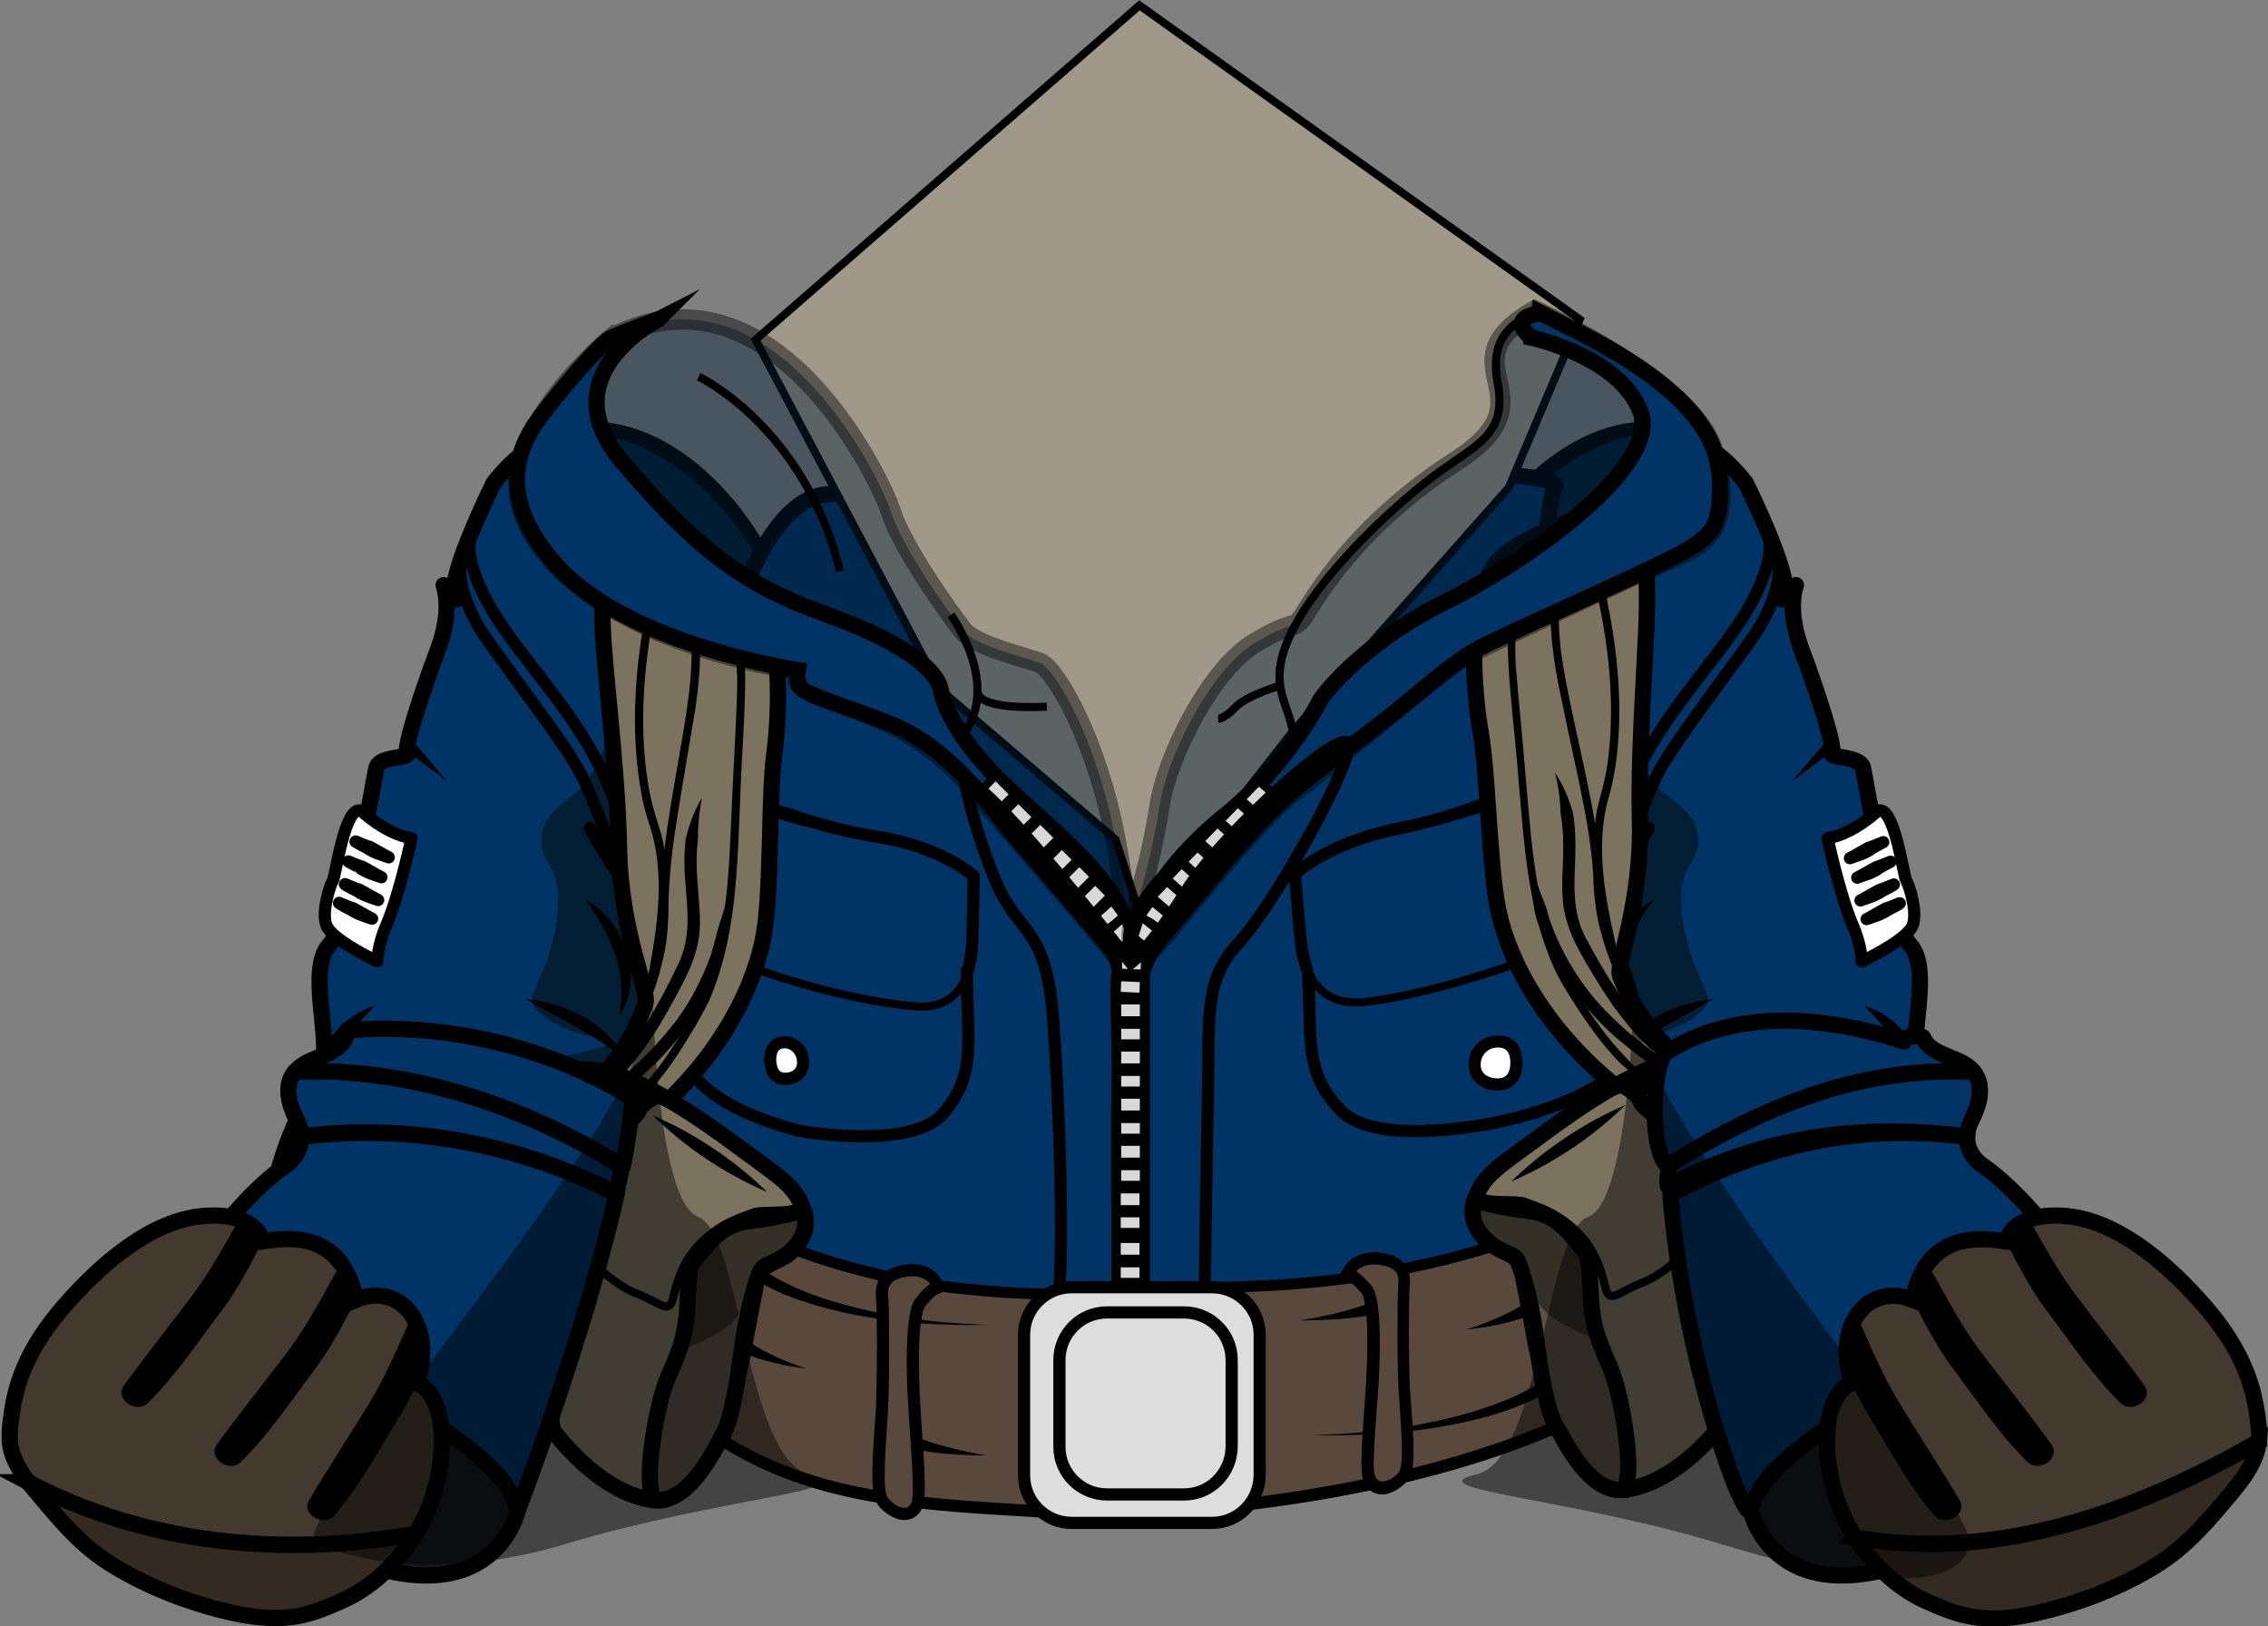<?xml version="1.0" encoding="UTF-8" standalone="no"?>
<!-- Generator: Adobe Illustrator 26.0.1, SVG Export Plug-In . SVG Version: 6.00 Build 0)  -->

<svg
   version="1.1"
   x="0px"
   y="0px"
   viewBox="0 0 302.697 217.004"
   xml:space="preserve"
   id="svg183"
   sodipodi:docname="fox-body-meditate-blue.svg"
   width="302.697"
   height="217.004"
   inkscape:version="1.3 (0e150ed6c4, 2023-07-21)"
   xmlns:inkscape="http://www.inkscape.org/namespaces/inkscape"
   xmlns:sodipodi="http://sodipodi.sourceforge.net/DTD/sodipodi-0.dtd"
   xmlns="http://www.w3.org/2000/svg"
   xmlns:svg="http://www.w3.org/2000/svg"><rect x="0" y="0" width="302.697" height="217.004" fill="#808080" stroke="none"/><defs
   id="defs183" /><sodipodi:namedview
   id="namedview183"
   pagecolor="#505050"
   bordercolor="#ffffff"
   borderopacity="1"
   inkscape:showpageshadow="0"
   inkscape:pageopacity="0"
   inkscape:pagecheckerboard="1"
   inkscape:deskcolor="#505050"
   inkscape:zoom="1.984613"
   inkscape:cx="148.64359"
   inkscape:cy="105.3102"
   inkscape:window-width="1920"
   inkscape:window-height="1051"
   inkscape:window-x="-9"
   inkscape:window-y="-9"
   inkscape:window-maximized="1"
   inkscape:current-layer="g368" />&#10;<style
   type="text/css"
   id="style1">&#10;	.st0{fill:#43392E;stroke:#000000;stroke-width:1.952;stroke-miterlimit:10;}&#10;	.st1{fill:#F4EFDF;stroke:#000000;stroke-width:1.464;stroke-miterlimit:10;}&#10;	.st2{opacity:0.28;}&#10;	.st3{fill:#485D4A;stroke:#000000;stroke-width:1.952;stroke-miterlimit:10;}&#10;	.st4{fill:#28352A;}&#10;	.st5{fill:none;stroke:#000000;stroke-width:1.464;stroke-miterlimit:10;}&#10;	.st6{fill:#635F3B;}&#10;	.st7{fill:#FFFFFF;stroke:#000000;stroke-width:1.464;stroke-miterlimit:10;}&#10;	.st8{fill:none;stroke:#000000;stroke-width:0.976;stroke-miterlimit:10;}&#10;	.st9{fill:#7C735F;stroke:#000000;stroke-width:1.952;stroke-miterlimit:10;}&#10;	.st10{fill:#A09989;}&#10;	.st11{fill:#28352A;stroke:#000000;stroke-width:1.952;stroke-miterlimit:10;}&#10;	.st12{fill:#D8D8D8;}&#10;	.st13{fill:none;stroke:#000000;stroke-width:0.976;stroke-linecap:round;stroke-linejoin:round;stroke-miterlimit:10;}&#10;	.st14{fill:#59493D;}&#10;	.st15{fill:#5B5445;stroke:#000000;stroke-width:1.952;stroke-miterlimit:10;}&#10;	.st16{opacity:0.43;}&#10;	.st17{fill:#DDDDDD;stroke:#000000;stroke-width:1.464;stroke-miterlimit:10;}&#10;</style>&#10;<g
   id="Layer_1"
   transform="translate(-154.001,-195.748)">&#10;</g>&#10;<g
   id="Layer_19"
   transform="translate(-154.001,-195.748)">&#10;</g>&#10;<g
   id="Layer_20"
   transform="translate(-154.001,-195.748)">&#10;</g>&#10;<g
   id="Tail"
   transform="translate(-154.001,-195.748)">&#10;</g>&#10;<g
   id="right_leg"
   transform="translate(-154.001,-195.748)">&#10;</g>&#10;<g
   id="Left_leg"
   transform="translate(-154.001,-195.748)">&#10;</g>&#10;<g
   id="body"
   transform="translate(-154.001,-195.748)">&#10;</g>&#10;<g
   id="belt"
   transform="translate(-154.001,-195.748)">&#10;</g>&#10;<g
   id="Face"
   transform="translate(-154.001,-195.748)">&#10;</g>&#10;<g
   id="Left_ear"
   transform="translate(-154.001,-195.748)">&#10;</g>&#10;<g
   id="Right_ear"
   transform="translate(-154.001,-195.748)">&#10;</g>&#10;<g
   id="White_mouth"
   transform="translate(-154.001,-195.748)">&#10;</g>&#10;<g
   id="Closed_mouth"
   transform="translate(-154.001,-195.748)">&#10;	<g
   id="Mouth_copy">&#10;	</g>&#10;</g>&#10;<g
   id="Mouth"
   transform="translate(-154.001,-195.748)">&#10;</g>&#10;<g
   id="wide_opened_mouth"
   transform="translate(-154.001,-195.748)">&#10;	<g
   id="Mouth_copy_2">&#10;	</g>&#10;</g>&#10;<g
   id="Nose"
   transform="translate(-154.001,-195.748)">&#10;</g>&#10;<g
   id="Nose_hair_2"
   transform="translate(-154.001,-195.748)">&#10;</g>&#10;<g
   id="Nose_hair_1"
   transform="translate(-154.001,-195.748)">&#10;</g>&#10;<g
   id="Eye_brow"
   transform="translate(-154.001,-195.748)">&#10;</g>&#10;<g
   id="white_part_of_eyes"
   transform="translate(-154.001,-195.748)">&#10;	<g
   id="Eyes_opened_copy">&#10;	</g>&#10;</g>&#10;<g
   id="eyes_2"
   transform="translate(-154.001,-195.748)">&#10;	<g
   id="Layer_29">&#10;	</g>&#10;</g>&#10;<g
   id="eyes_1"
   transform="translate(-154.001,-195.748)">&#10;	<g
   id="Layer_30">&#10;	</g>&#10;</g>&#10;<g
   id="Opened_eye_cover"
   transform="translate(-154.001,-195.748)">&#10;</g>&#10;<g
   id="Eyes_closed"
   transform="translate(-154.001,-195.748)">&#10;	<g
   id="Eyes_copy">&#10;	</g>&#10;</g>&#10;<g
   id="cap"
   transform="translate(-154.001,-195.748)">&#10;</g>&#10;<g
   id="g368"
   transform="matrix(0.488,0,0,0.488,-114.739,-345.96)"><g
     id="g451"
     transform="matrix(1.111,0,0,1.111,-60.189,-116.631)"><g
       id="Layer_20_00000020393159206758880780000003773040009029899404_">&#10;		<g
   id="g30">&#10;			<g
   id="g29">&#10;				<path
   class="st3"
   d="m 387.3,862 c 0,0 -11.4,23.1 -9.4,27.2 2,4.1 -2.9,-2.1 -2.9,-2.1 0,0 2.4,5.8 -1.4,15.9 -3.8,10.1 -8.4,23.9 -7.5,25.4 0.8,1.5 -6.8,0.6 -7.6,3.6 -0.8,3 -6.1,37.5 -11.6,43.6 -5.6,6.1 0.6,23.7 -1.9,30.2 -2.5,6.5 -20.9,35.5 -7.3,50.7 13.5,15.1 33,15.5 36,20.5 3,5 7.8,13.8 9.4,16 1.6,2.2 -5.6,-25.7 15.1,-39.2 20.7,-13.5 38.2,-11.7 38.2,-11.7 0,0 18.9,-66.7 19.1,-76.8 C 489.4,892.1 420.9,818.1 387.3,862 Z"
   id="path8"
   style="fill:#003366;stroke:#000000;stroke-width:4;stroke-linecap:round;stroke-linejoin:round;stroke-miterlimit:10" />&#10;				<path
   class="st4"
   d="m 412.9,890.1 c 0,0 12.5,23.3 -3.5,46.7 -8.1,6.2 -10.5,8.3 -10.3,13.9 0.2,5.6 5.5,5.7 3.8,18.6 -1.8,13 -6.9,17.5 -6.1,20.6 0.9,3 8.1,7.4 15.3,8.3 7.2,0.9 5,2 -4,4.1 -8.9,2 -18,0.1 -30.3,6.3 -12.3,6.2 13.4,-7.5 30.9,8.3 10.6,9.5 17.7,32.6 24.5,25.4 7.1,-14.1 13.2,-43.5 20.1,-71.9 1.8,-7.4 8.9,-23.7 9.7,-43.2 0.4,-10.3 -1.5,-21.4 -5.6,-34.2 -11.4,-35.9 -47.7,-52.6 -61.3,-37.6 -4.4,4.6 10.9,18.4 16.8,34.7 z"
   id="path9"
   style="fill:#011e35" />&#10;				<path
   class="st5"
   d="m 411,946.9 c 0,0 8.5,15.3 13.8,20.3 5.3,5 12.6,11.5 8.8,18.3 -3.8,6.8 -2.5,14.2 -2.5,14.2"
   id="path10"
   style="fill:none;stroke:#000000;stroke-width:3;stroke-linecap:round;stroke-linejoin:round;stroke-miterlimit:10" />&#10;				<g
   id="g12">&#10;					<path
   class="st6"
   d="m 383.5,1094.3 c -0.1,0 -0.2,0.1 -0.2,0.1 -0.7,0.2 -1.4,-0.1 -1.8,-0.7 l -7.3,-12.5 c -0.1,-0.2 -0.2,-0.4 -0.2,-0.6 0,-0.2 -3.2,-23.9 25.7,-37.8 10.2,-4.9 23.2,-8.1 38.8,-9.4 0.5,0 1,0.2 1.3,0.6 0.3,0.4 0.4,0.9 0.2,1.4 l -2.4,7 c -0.1,0.4 -0.4,0.8 -0.8,0.9 -0.2,0.1 -0.4,0.2 -0.7,0.1 -0.1,0 -16.5,-0.1 -28,5.5 -2.1,1 -3.8,2 -5.3,3.3 -1.3,1.1 -2.5,2 -3.6,2.9 -9.7,7.5 -16.1,12.4 -15,37.6 0.2,0.8 -0.1,1.4 -0.7,1.6 z"
   id="path11"
   style="fill:#635f3b" />&#10;					<path
   d="m 400.4,1044.3 c 9.1,-4.4 21.4,-7.8 38.2,-9.2 l -2.4,7 c 0,0 -16.7,-0.1 -28.7,5.7 -2.1,1 -4,2.1 -5.6,3.5 -11.5,9.3 -20.4,12.6 -19.1,41.7 l -7.3,-12.5 c 0,0 -3.3,-22.6 24.9,-36.2 m -1.3,-2.7 c -15.5,7.5 -21.9,17.7 -24.5,24.9 -2.9,8 -2,14.2 -2,14.5 0.1,0.4 0.2,0.8 0.4,1 l 7.3,12.5 c 0.7,1.2 2.2,1.7 3.4,1.3 0.2,-0.1 0.3,-0.1 0.5,-0.2 1.1,-0.5 1.8,-1.6 1.7,-2.8 -1.1,-24.4 5,-29.2 14.3,-36.4 1.2,-0.9 2.4,-1.8 3.6,-2.9 1.4,-1.1 3.1,-2.1 5.1,-3.1 11.3,-5.4 27.1,-5.4 27.4,-5.4 0.4,0 0.9,-0.1 1.3,-0.3 0.7,-0.3 1.3,-1 1.6,-1.8 l 2.4,-7 c 0.3,-0.9 0.1,-2.1 -0.5,-2.8 -0.6,-0.8 -1.6,-1.2 -2.7,-1.2 -15.7,1.5 -29,4.7 -39.3,9.7 z"
   id="path12" />&#10;				</g>&#10;				<path
   class="st7"
   d="m 354.7,942.6 c 0,0 5.9,5.7 12.4,6.8 0,0 -2.9,13.6 -6.1,21.2 -2.3,5.2 -2.3,9.1 -2.3,9.1 0,0 -9.7,-4.5 -12.2,-8.2 -1.9,-2.8 0.4,-10.3 1.2,-11.6 0.8,-1.3 2.9,-18.7 7,-17.3 z"
   id="path13"
   style="fill:#ffffff;stroke:#000000;stroke-width:3;stroke-linecap:round;stroke-linejoin:round;stroke-miterlimit:10" />&#10;				<path
   class="st7"
   d="m 349.3,965.3 c 0,0 2.7,1.2 3.4,1.3 0,0 2.4,1.3 3.4,1.9 0.8,0.4 1.3,0.7 1.3,0.7 0,0 -2.1,-0.7 -3.1,-1.1 -0.7,-0.3 -1.9,-0.9 -2,-1.1 0,0.1 -3.6,-1.8 -3,-1.7 z"
   id="path14"
   style="fill:#ffffff;stroke:#000000;stroke-width:3;stroke-linecap:round;stroke-linejoin:round;stroke-miterlimit:10" />&#10;				<path
   class="st7"
   d="m 350.8,960.7 c 0,0 2.7,1.2 3.4,1.3 0,0 2.4,1.3 3.4,1.9 0.8,0.4 1.3,0.7 1.3,0.7 0,0 -2.1,-0.7 -3.1,-1.1 -0.7,-0.3 -1.9,-0.9 -2,-1.1 -0.1,0 -3.8,-1.9 -3,-1.7 z"
   id="path15"
   style="fill:#ffffff;stroke:#000000;stroke-width:3;stroke-linecap:round;stroke-linejoin:round;stroke-miterlimit:10" />&#10;				<path
   class="st7"
   d="m 351.6,955.1 c 0,0 2.7,1.2 3.4,1.3 0,0 2.4,1.3 3.4,1.9 0.8,0.4 1.3,0.7 1.3,0.7 0,0 -2.1,-0.7 -3.1,-1.1 -0.7,-0.3 -1.9,-0.9 -2,-1.1 0,-0.1 -3.6,-1.9 -3,-1.7 z"
   id="path16"
   style="fill:#ffffff;stroke:#000000;stroke-width:3;stroke-linecap:round;stroke-linejoin:round;stroke-miterlimit:10" />&#10;				<path
   class="st7"
   d="m 353.4,950.2 c 0,0 2.7,1.2 3.4,1.3 0,0 2.4,1.3 3.4,1.9 0.8,0.4 1.3,0.7 1.3,0.7 0,0 -2.1,-0.7 -3.1,-1.1 -0.7,-0.3 -1.9,-0.9 -2,-1.1 0,0 -3.7,-1.9 -3,-1.7 z"
   id="path17"
   style="fill:#ffffff;stroke:#000000;stroke-width:3;stroke-linecap:round;stroke-linejoin:round;stroke-miterlimit:10" />&#10;				<g
   id="g17">&#10;					<polygon
   points="365.1,927.3 367.1,925.1 375.8,935.3 "
   id="polygon17" />&#10;				</g>&#10;				<path
   class="st5"
   d="m 379.2,880.8 c 0,0 -1.9,8 7,20.4 8.9,12.4 17.3,23.4 21.2,29.9 3.9,6.5 6.2,14.5 9.2,20.8 3,6.3 9.9,17.8 14.4,21.6"
   id="path18"
   style="fill:none;stroke:#000000;stroke-width:3;stroke-linecap:round;stroke-linejoin:round;stroke-miterlimit:10" />&#10;				<path
   class="st5"
   d="m 381.4,877.1 c 0,0 -0.9,5.4 5.8,16.6 6.7,11.2 20.9,25.4 27.6,41 6.8,15.5 6.5,18.8 12.9,26.5 7.1,8.5 14.3,14.9 10,24.6"
   id="path19"
   style="fill:none;stroke:#000000;stroke-width:3;stroke-linecap:round;stroke-linejoin:round;stroke-miterlimit:10" />&#10;				<g
   id="g26">&#10;					<g
   id="g20">&#10;						<path
   d="m 363.2,1062.8 c -0.2,-8.9 5,-17.7 11.3,-23.9 11.3,-10.1 26.9,-13.1 41.5,-14.6 -5.6,1.8 -11.3,3.2 -16.8,5.1 -8.2,2.7 -16.3,6 -22.8,11.7 -6.2,5.7 -11.4,13.2 -13.2,21.7 z"
   id="path20" />&#10;					</g>&#10;					<g
   id="g21">&#10;						<path
   d="m 370.1,1011.1 c -7.6,4.7 -14.3,10.4 -20,17.3 -4.3,4.9 -9,9.7 -9.7,16.3 -0.3,2.1 0,4.3 0.3,6.5 -1,-2.1 -1.6,-4.2 -1.7,-6.6 -0.5,-7.2 4.5,-13.4 8.9,-18.3 5.9,-6.9 13.4,-12.7 22.2,-15.2 z"
   id="path21" />&#10;					</g>&#10;					<g
   id="g22">&#10;						<path
   d="m 402,1025.4 c -11,-0.4 -21.4,1.6 -32,4.6 8.8,-7.1 21.8,-9.3 32,-4.6 z"
   id="path22" />&#10;					</g>&#10;					<g
   id="g23">&#10;						<path
   d="m 344.6,1042.2 c 14.2,-17.8 38.5,-32.8 61.9,-29.8 -3.7,0.3 -7.3,0.7 -10.8,1.5 -19.4,4.2 -36.2,15.6 -51.1,28.3 z"
   id="path23" />&#10;					</g>&#10;					<g
   id="g24">&#10;						<path
   d="m 359.7,1032.8 c 6.7,-8.1 17.9,-14.3 28.6,-13.8 -9.9,3.8 -19,8.8 -28.6,13.8 z"
   id="path24" />&#10;					</g>&#10;					<g
   id="g25">&#10;						<path
   d="m 410,964.5 c 8.5,4.9 13.7,16.3 9.8,25.7 -2.3,4.7 -1.1,1.5 -1.1,-1.3 0.7,-9 -3.7,-17.2 -8.7,-24.4 z"
   id="path25" />&#10;					</g>&#10;				</g>&#10;				<g
   id="g27">&#10;					<path
   d="m 343.2,1009.4 c 0.6,-8.3 6.7,-16.5 14.8,-18.7 -5.7,5.8 -10.3,12 -14.8,18.7 z"
   id="path26" />&#10;				</g>&#10;				<g
   id="g28">&#10;					<path
   d="m 395.3,989 c 9.2,0.7 20.3,5.9 24.2,14.7 -7.5,-6.1 -16,-9.8 -24.2,-14.7 z"
   id="path27" />&#10;				</g>&#10;			</g>&#10;		</g>&#10;	</g><g
       id="Layer_20_00000108302860237106111440000004821669207916764075_">&#10;		<g
   id="g52">&#10;			<g
   id="g51">&#10;				<path
   class="st3"
   d="m 627.4,965.3 c 0.2,10.1 19.1,76.8 19.1,76.8 0,0 17.6,-1.9 38.2,11.7 20.7,13.5 13.4,41.4 15.1,39.2 1.6,-2.2 6.4,-11 9.4,-16 3,-5 22.5,-5.4 36,-20.5 13.6,-15.2 -4.8,-44.2 -7.3,-50.7 -2.5,-6.5 3.7,-24.1 -1.9,-30.2 -5.5,-6.1 -10.9,-40.5 -11.6,-43.6 -0.8,-3 -8.4,-2.2 -7.6,-3.6 0.8,-1.5 -3.7,-15.3 -7.5,-25.4 -3.8,-10.1 -1.4,-15.9 -1.4,-15.9 0,0 -4.9,6.3 -2.9,2.1 2,-4.1 -9.4,-27.2 -9.4,-27.2 -33.7,-43.9 -102.2,30.1 -68.2,103.3 z"
   id="path30"
   style="fill:#003366;stroke:#000000;stroke-width:4;stroke-linecap:round;stroke-linejoin:round;stroke-miterlimit:10" />&#10;				<path
   class="st4"
   d="m 686.8,855.3 c -13.6,-15 -49.9,1.7 -61.3,37.6 -4.1,12.8 -5.9,24 -5.6,34.2 0.7,19.4 7.9,35.8 9.7,43.2 6.9,28.4 13,57.8 20.1,71.9 6.8,7.3 13.9,-15.8 24.5,-25.4 17.5,-15.8 43.2,-2.2 30.9,-8.3 -12.3,-6.1 -21.4,-4.3 -30.3,-6.3 -9,-2 -11.2,-3.2 -4,-4.1 7.2,-0.9 14.4,-5.3 15.3,-8.3 0.8,-3.1 -4.2,-7.6 -6.1,-20.6 -1.8,-12.9 3.6,-12.9 3.8,-18.6 0.2,-5.7 -2.2,-7.7 -10.3,-13.9 -16,-23.4 -3.5,-46.7 -3.5,-46.7 5.8,-16.2 21.1,-30 16.8,-34.7 z"
   id="path31"
   style="fill:#011e35" />&#10;				<path
   class="st5"
   d="m 651.6,999.7 c 0,0 1.3,-7.4 -2.5,-14.2 -3.8,-6.8 3.5,-13.3 8.8,-18.3 5.3,-5 13.8,-20.3 13.8,-20.3"
   id="path32"
   style="fill:none;stroke:#000000;stroke-width:3;stroke-linecap:round;stroke-linejoin:round;stroke-miterlimit:10" />&#10;				<g
   id="g34">&#10;					<path
   class="st6"
   d="m 698.4,1092.9 c 1.2,-25.2 -5.2,-30.2 -15,-37.6 -1.1,-0.9 -2.4,-1.8 -3.6,-2.9 -1.5,-1.3 -3.2,-2.3 -5.3,-3.3 -11.5,-5.6 -27.9,-5.5 -28,-5.5 -0.4,0 -0.5,0 -0.7,-0.1 -0.4,-0.2 -0.6,-0.5 -0.8,-0.9 l -2.4,-7 c -0.2,-0.5 -0.1,-1 0.2,-1.4 0.3,-0.4 0.8,-0.6 1.3,-0.6 15.6,1.3 28.6,4.5 38.8,9.4 28.9,13.9 25.7,37.6 25.7,37.8 0,0.2 -0.1,0.4 -0.2,0.6 l -7.3,12.5 c -0.4,0.6 -1.1,0.9 -1.8,0.7 0,0 -0.1,0 -0.2,-0.1 -0.4,-0.4 -0.7,-1 -0.7,-1.6 z"
   id="path33"
   style="fill:#635f3b" />&#10;					<path
   d="m 682.4,1044.3 c 28.2,13.6 24.8,36.3 24.8,36.3 l -7.3,12.5 c 1.4,-29.1 -7.6,-32.4 -19.1,-41.7 -1.6,-1.3 -3.5,-2.5 -5.6,-3.5 -12,-5.8 -28.7,-5.7 -28.7,-5.7 l -2.4,-7 c 16.9,1.3 29.2,4.7 38.3,9.1 m 1.3,-2.7 c -10.4,-5 -23.6,-8.2 -39.3,-9.6 -1.1,-0.1 -2.1,0.3 -2.7,1.2 -0.6,0.7 -0.8,1.8 -0.5,2.8 l 2.4,7 c 0.3,0.8 0.9,1.4 1.6,1.8 0.4,0.2 0.9,0.3 1.3,0.3 0.2,0 16.1,0 27.4,5.4 2,1 3.7,2 5.1,3.1 1.2,1 2.4,1.9 3.6,2.9 9.3,7.2 15.4,12 14.3,36.4 0,1.2 0.7,2.3 1.7,2.8 0.2,0.1 0.3,0.1 0.5,0.2 1.3,0.4 2.7,-0.1 3.4,-1.3 l 7.3,-12.5 c 0.2,-0.2 0.3,-0.6 0.4,-1 0,-0.3 0.9,-6.5 -2,-14.5 -2.6,-7.4 -9,-17.6 -24.5,-25 z"
   id="path34" />&#10;				</g>&#10;				<path
   class="st7"
   d="m 735.1,959.9 c 0.8,1.3 3.1,8.7 1.2,11.6 -2.5,3.7 -12.2,8.2 -12.2,8.2 0,0 0,-3.9 -2.3,-9.1 -3.2,-7.6 -6.1,-21.2 -6.1,-21.2 6.5,-1.1 12.4,-6.8 12.4,-6.8 4.1,-1.4 6.2,16 7,17.3 z"
   id="path35"
   style="fill:#ffffff;stroke:#000000;stroke-width:3;stroke-linecap:round;stroke-linejoin:round;stroke-miterlimit:10" />&#10;				<path
   class="st7"
   d="m 730.4,967.1 c -0.1,0.2 -1.2,0.7 -2,1.1 -0.9,0.3 -3.1,1.1 -3.1,1.1 0,0 0.6,-0.3 1.3,-0.7 1,-0.6 3.4,-1.9 3.4,-1.9 0.8,-0.2 3.4,-1.3 3.4,-1.3 0.7,-0.2 -2.9,1.7 -3,1.7 z"
   id="path36"
   style="fill:#ffffff;stroke:#000000;stroke-width:3;stroke-linecap:round;stroke-linejoin:round;stroke-miterlimit:10" />&#10;				<path
   class="st7"
   d="m 728.9,962.5 c -0.1,0.2 -1.2,0.7 -2,1.1 -0.9,0.3 -3.1,1.1 -3.1,1.1 0,0 0.6,-0.3 1.3,-0.7 1,-0.6 3.4,-1.9 3.4,-1.9 0.8,-0.2 3.4,-1.3 3.4,-1.3 0.9,-0.3 -2.8,1.6 -3,1.7 z"
   id="path37"
   style="fill:#ffffff;stroke:#000000;stroke-width:3;stroke-linecap:round;stroke-linejoin:round;stroke-miterlimit:10" />&#10;				<path
   class="st7"
   d="m 728.1,956.9 c -0.1,0.2 -1.2,0.7 -2,1.1 -0.9,0.3 -3.1,1.1 -3.1,1.1 0,0 0.6,-0.3 1.3,-0.7 1,-0.6 3.4,-1.9 3.4,-1.9 0.8,-0.2 3.4,-1.3 3.4,-1.3 0.7,-0.3 -2.9,1.5 -3,1.7 z"
   id="path38"
   style="fill:#ffffff;stroke:#000000;stroke-width:3;stroke-linecap:round;stroke-linejoin:round;stroke-miterlimit:10" />&#10;				<path
   class="st7"
   d="m 726.3,952.1 c -0.1,0.2 -1.2,0.7 -2,1.1 -0.9,0.3 -3.1,1.1 -3.1,1.1 0,0 0.6,-0.3 1.3,-0.7 1,-0.6 3.4,-1.9 3.4,-1.9 0.8,-0.2 3.4,-1.3 3.4,-1.3 0.8,-0.4 -2.9,1.5 -3,1.7 z"
   id="path39"
   style="fill:#ffffff;stroke:#000000;stroke-width:3;stroke-linecap:round;stroke-linejoin:round;stroke-miterlimit:10" />&#10;				<g
   id="g39">&#10;					<polygon
   points="715.7,925.1 717.7,927.3 707,935.3 "
   id="polygon39" />&#10;				</g>&#10;				<path
   class="st5"
   d="m 651.7,973.4 c 4.5,-3.8 11.4,-15.4 14.4,-21.6 3,-6.2 5.3,-14.3 9.2,-20.8 3.9,-6.5 12.2,-17.5 21.2,-29.9 9,-12.4 7,-20.4 7,-20.4"
   id="path40"
   style="fill:none;stroke:#000000;stroke-width:3;stroke-linecap:round;stroke-linejoin:round;stroke-miterlimit:10" />&#10;				<path
   class="st5"
   d="m 645.1,985.9 c -4.3,-9.7 2.9,-16.1 10,-24.6 6.4,-7.7 6.1,-11 12.9,-26.5 6.7,-15.5 20.9,-29.8 27.6,-41 6.7,-11.2 5.8,-16.6 5.8,-16.6"
   id="path41"
   style="fill:none;stroke:#000000;stroke-width:3;stroke-linecap:round;stroke-linejoin:round;stroke-miterlimit:10" />&#10;				<g
   id="g48">&#10;					<g
   id="g42">&#10;						<path
   d="m 719.6,1062.8 c -1.8,-8.5 -6.9,-16 -13.1,-21.7 -6.5,-5.7 -14.6,-8.9 -22.8,-11.7 -5.5,-1.9 -11.3,-3.3 -16.8,-5.1 14.6,1.6 30.1,4.5 41.5,14.6 6.2,6.2 11.3,15 11.2,23.9 z"
   id="path42" />&#10;					</g>&#10;					<g
   id="g43">&#10;						<path
   d="m 712.7,1011.1 c 8.8,2.5 16.3,8.3 22.2,15.2 4.4,4.9 9.4,11.1 8.9,18.3 -0.1,2.4 -0.7,4.5 -1.7,6.6 0.3,-2.2 0.6,-4.4 0.3,-6.5 -0.7,-6.7 -5.4,-11.4 -9.7,-16.3 -5.7,-6.8 -12.4,-12.6 -20,-17.3 z"
   id="path43" />&#10;					</g>&#10;					<g
   id="g44">&#10;						<path
   d="m 680.8,1025.4 c 10.2,-4.6 23.3,-2.4 32,4.6 -10.6,-3.1 -21.1,-5 -32,-4.6 z"
   id="path44" />&#10;					</g>&#10;					<g
   id="g45">&#10;						<path
   d="m 738.2,1042.2 c -14.9,-12.6 -31.7,-24 -51.1,-28.3 -3.5,-0.8 -7.1,-1.2 -10.8,-1.5 23.4,-3.1 47.7,11.9 61.9,29.8 z"
   id="path45" />&#10;					</g>&#10;					<g
   id="g46">&#10;						<path
   d="m 723.1,1032.8 c -9.5,-4.9 -18.6,-10 -28.6,-13.8 10.7,-0.5 21.8,5.6 28.6,13.8 z"
   id="path46" />&#10;					</g>&#10;					<g
   id="g47">&#10;						<path
   d="m 672.8,964.5 c -5,7.2 -9.4,15.4 -8.8,24.4 0.1,2.8 1.2,5.9 -1.1,1.3 -3.8,-9.5 1.4,-20.8 9.9,-25.7 z"
   id="path47" />&#10;					</g>&#10;				</g>&#10;				<g
   id="g49">&#10;					<path
   d="m 739.6,1009.4 c -4.5,-6.7 -9.1,-12.9 -14.8,-18.7 8.1,2.2 14.3,10.5 14.8,18.7 z"
   id="path48" />&#10;				</g>&#10;				<g
   id="g50">&#10;					<path
   d="m 687.5,989 c -8.2,4.9 -16.7,8.6 -24.2,14.7 4,-8.8 15,-14 24.2,-14.7 z"
   id="path49" />&#10;				</g>&#10;			</g>&#10;		</g>&#10;	</g><g
       id="body_00000125574957413158125070000012424274066792843906_">&#10;		<g
   id="g150">&#10;			<path
   class="st11"
   d="m 427.6,1002.1 c 0,0 -10.1,5.8 -4.1,24.9 6,19.1 4,41.1 45.8,48 41.9,6.9 164.3,14.6 182.5,-0.9 18.2,-15.5 43.3,-35.1 29,-56.6 -14.3,-21.5 -21.5,-5.5 -29.3,-32.3 -7.8,-26.8 -7.4,-114.3 -2.9,-122.2 4.5,-7.9 -151.7,-1.7 -179.8,1.8 -28,3.7 -38.7,106.7 -41.2,137.3 z"
   id="path59"
   style="fill:#003366;stroke:#000000;stroke-width:4;stroke-miterlimit:10" />&#10;			<g
   id="g62">&#10;				<path
   class="st12"
   d="m 584.6,958.3 c 0,0 11.7,-8.7 20.3,-10.3 8.5,-1.5 22.2,-4.2 34.9,-9.3 12.7,-5.1 11,1 11,1 0,0 9.9,27.6 5.5,31.8 -4.4,4.2 -14.4,8.1 -27.5,12.1 -13,4 -25.6,6.4 -29.7,6.2 -4.1,-0.1 -11.2,-1.7 -12.9,-13.9 -1.7,-12.2 -1.6,-17.6 -1.6,-17.6 z"
   id="path60"
   style="fill:none;stroke:#000000;stroke-width:2;stroke-miterlimit:10" />&#10;				<path
   class="st10"
   d="m 586.3,976.9 c -0.6,-3.7 -1.7,-18.7 -1.7,-18.7 0,0 8,-7.7 25.5,-11.2 17.5,-3.5 25.4,-8.7 29.7,-8.4 4.3,0.3 8.8,-5.3 11,1 2.2,6.3 6.4,24.5 6.4,24.5 0.4,2.7 14.4,22.8 10.7,36.1 -3.7,13.3 -33.1,19 -33.1,19 0,0 -29.6,6.6 -38.8,-2.7 -9.2,-9.4 -7.2,-16.6 -8.2,-34 0,0.1 -1.2,-3.5 -1.5,-5.6 z"
   id="path61"
   style="fill:none;stroke:#000000;stroke-width:3;stroke-miterlimit:10" />&#10;				<path
   class="st13"
   d="m 639.1,1004.7 c 0,3.1 -1.5,5.3 -4.6,5.3 -3.1,0 -5.7,-1.7 -5.7,-4.9 0,-3.2 2.5,-5.7 5.7,-5.7 3.2,0 4.6,2.1 4.6,5.3 z"
   id="path62"
   style="fill:#ffffff;stroke:#000000;stroke-width:3;stroke-miterlimit:10" />&#10;			</g>&#10;			<g
   id="g65">&#10;				<path
   class="st12"
   d="m 505.5,958.7 c 0,0 -11.2,-8 -19,-9 -7.8,-1.1 -20.5,-2.9 -32.4,-7.3 -11.9,-4.4 -10,1.6 -10,1.6 0,0 -7.4,27.7 -3.1,31.7 4.3,3.9 13.6,7.2 25.7,10.5 12.1,3.3 23.7,4.9 27.4,4.6 3.7,-0.4 10.1,-2.3 11,-14.3 0.8,-12.3 0.4,-17.8 0.4,-17.8 z"
   id="path63"
   style="fill:none;stroke:#000000;stroke-width:2;stroke-miterlimit:10" />&#10;				<path
   class="st10"
   d="m 505,977.2 c 0.3,-3.7 0.5,-18.5 0.5,-18.5 0,0 -7.7,-7.2 -23.9,-9.7 -16.1,-2.5 -23.7,-7.2 -27.6,-6.7 -3.9,0.5 -8.4,-4.8 -10,1.6 -1.6,6.4 -4.4,24.5 -4.4,24.5 -0.2,2.7 -9.5,22 -5.4,34.9 4.1,12.9 29,18.2 29,18.2 0,0 27.4,4.9 35.1,-4.7 7.9,-9.7 5.6,-16.8 5.5,-34 0.1,0 1,-3.6 1.2,-5.6 z"
   id="path64"
   style="fill:none;stroke:#000000;stroke-width:3;stroke-miterlimit:10" />&#10;				<path
   class="st13"
   d="m 455.4,1004.3 c 0.2,2.7 1.4,4.4 3.9,4.3 2.5,-0.1 4.4,-1.7 4.2,-4.4 -0.2,-2.7 -2.3,-4.7 -4.7,-4.6 -2.5,0.1 -3.5,2 -3.4,4.7 z"
   id="path65"
   style="fill:#ffffff;stroke:#000000;stroke-width:3;stroke-miterlimit:10" />&#10;			</g>&#10;			<g
   id="g72">&#10;				<path
   class="st14"
   d="m 674.5,872.6 c 0,0 -3.6,3.6 -3.3,15.1 0.4,11.5 -2.2,36.3 -1.7,57.2 0.5,20.9 -5.9,35.2 -4.9,38.3 1,3.1 6.9,15.3 15.8,20.7 0,0 3.9,23 -15.9,7.3 -19.9,-15.7 -28.1,-34 -30.1,-45.3 -2,-11.2 -2.4,-33 -4.1,-42.6 -1.7,-9.6 -3.7,-32 3.7,-41.5 7.4,-9.5 43.7,-20.1 40.5,-9.2 z"
   id="path66"
   style="fill:#7c735f;stroke:#000000;stroke-width:4;stroke-miterlimit:10" />&#10;				<g
   id="g67">&#10;					<path
   d="m 665.8,872.9 c -4.4,6 -5.6,13.8 -3.8,20.9 2.3,12.4 3.3,25.2 1.5,37.7 -0.4,2.5 -0.9,5.1 -1.6,7.5 -4,13.8 -0.2,28.4 2.9,42 0.8,3 1.7,6.1 3.1,8.8 -2.3,-3 -3.7,-6.7 -5,-10.2 -2.3,-5.9 -3.3,-12.2 -4.1,-18.5 -0.7,-6.3 -1,-12.7 0.2,-19 0.9,-3.7 2,-7.2 2.5,-10.9 1.8,-12.9 0.7,-26.1 -1.9,-38.9 -1.6,-6.9 1.2,-14.3 6.2,-19.4 z"
   id="path67" />&#10;				</g>&#10;				<g
   id="g68">&#10;					<path
   d="m 652.5,872.9 c -2,4.9 -2.6,10.1 -2.8,15.3 -0.4,5.2 -0.2,10.4 0.4,15.5 1.2,8.8 4.4,22 6.2,30.8 1.6,7.7 3.1,15.6 3.6,23.5 0.2,5.2 0.7,10.3 2.3,15.3 2.4,7.4 4.9,14.9 9,21.6 -5.1,-6.1 -8.8,-13.4 -10.9,-21 -1.6,-5.1 -2.2,-10.5 -2.3,-15.7 -0.5,-7.8 -2,-15.5 -3.6,-23.2 -1.1,-5 -3.9,-18.2 -4.9,-23.1 -2.5,-12.9 -3.8,-27.3 3,-39 z"
   id="path68" />&#10;				</g>&#10;				<g
   id="g69">&#10;					<path
   d="m 643,879.1 c -3.6,8.7 -4.5,18.1 -4.1,27.4 0.5,6.1 2,21.7 2.5,28.1 1.4,15.4 2.2,31.3 8.6,45.7 1.2,2.8 2.9,5.4 4.6,8.1 3.4,5.2 7,10.4 11.3,14.8 4.1,4.6 9.4,8.3 15.7,8.8 -6.5,0.3 -12.5,-3.1 -17.1,-7.4 -4.5,-4.6 -8.1,-9.8 -11.5,-15.1 -1.7,-2.7 -3.4,-5.4 -4.7,-8.3 -6.5,-14.6 -7.3,-30.7 -8.7,-46.3 -0.6,-9 -2.6,-24.1 -2.6,-32.9 -0.1,-8.1 2.1,-16.1 6,-22.9 z"
   id="path69" />&#10;				</g>&#10;				<g
   id="g70">&#10;					<path
   d="m 648.6,933.3 c 2,2.9 3.4,6.3 4.4,9.8 0.6,3.5 0.7,7.2 0.6,10.8 -0.3,6.9 -0.8,13.6 2.5,19.9 4.8,9 10.3,18.1 17.8,25.2 2.2,2.7 4.5,5.3 6.9,8 -3.1,-1.8 -6.1,-3.7 -8.9,-5.9 -5.2,-4.9 -9.5,-10.8 -13.1,-16.8 -3.7,-6 -7.8,-12.5 -8.3,-19.9 -0.3,-3.7 0,-7.2 0.1,-10.7 0.1,-3.5 0,-6.8 -0.6,-10.2 -0.1,-3.3 -0.5,-6.7 -1.4,-10.2 z"
   id="path70" />&#10;				</g>&#10;				<g
   id="g71">&#10;					<path
   d="m 643.6,958.4 c 0.7,3.1 2.1,5.8 3,8.6 0.3,1.5 1,3.3 1.5,4.7 3.2,8 8,15.4 14.2,21.4 2.7,2.7 6,5.6 9.1,7.8 3.4,2.3 6.3,5 9.4,7.8 -2.6,-0.9 -5.2,-1.9 -7.8,-3 -3.3,-2.3 -6.8,-5 -9.8,-7.6 -7.2,-6.5 -13.2,-14.4 -17.1,-23.4 -0.4,-1 -1.2,-2.9 -1.5,-3.9 -1.6,-3.9 -1.7,-8.3 -1,-12.4 z"
   id="path71" />&#10;				</g>&#10;			</g>&#10;			<g
   id="g78">&#10;				<path
   class="st14"
   d="m 410.2,879.9 c 0,0 3.8,3.4 3.9,14.9 0.1,11.5 3.7,36.1 4.1,57.1 0.4,20.9 7.4,34.9 6.5,38.1 -0.9,3.2 -6.2,15.6 -14.9,21.3 0,0 -3,23.1 16.2,6.6 19.2,-16.5 26.6,-35.2 28.1,-46.5 1.6,-11.3 1,-33.1 2.3,-42.7 1.3,-9.6 2.4,-32.1 -5.5,-41.3 -7.9,-9.2 -44.4,-18.2 -40.7,-7.5 z"
   id="path72"
   style="fill:#7c735f;stroke:#000000;stroke-width:4;stroke-miterlimit:10" />&#10;				<g
   id="g73">&#10;					<path
   d="m 418.9,879.9 c 5.2,4.8 8.3,12.1 7,19.2 -2,12.8 -2.6,26.1 -0.2,38.9 0.7,3.7 1.9,7.2 3,10.8 1.5,6.2 1.5,12.7 1,19 -0.6,6.3 -1.3,12.6 -3.3,18.6 -1.2,3.5 -2.5,7.3 -4.6,10.4 1.4,-2.8 2,-5.9 2.7,-8.9 2.6,-13.8 5.7,-28.4 1.1,-42.1 -0.8,-2.4 -1.5,-4.9 -1.9,-7.4 -2.3,-12.5 -1.9,-25.3 -0.1,-37.7 1.5,-7.2 -0.1,-15 -4.7,-20.8 z"
   id="path73" />&#10;				</g>&#10;				<g
   id="g74">&#10;					<path
   d="m 432.2,879.3 c 7.3,11.4 6.6,25.8 4.7,38.7 -0.8,4.9 -3.1,18.2 -3.9,23.3 -1.3,7.7 -2.4,15.5 -2.6,23.3 0,5.3 -0.3,10.7 -1.7,15.8 -1.8,7.7 -5.2,15.2 -10,21.5 3.8,-6.8 6,-14.5 8.1,-22 1.3,-5 1.6,-10.2 1.6,-15.4 0.2,-7.9 1.3,-15.8 2.6,-23.6 1.4,-8.9 4.1,-22.2 4.8,-31 0.4,-5.2 0.4,-10.4 -0.2,-15.5 -0.4,-5.1 -1.2,-10.3 -3.4,-15.1 z"
   id="path74" />&#10;				</g>&#10;				<g
   id="g75">&#10;					<path
   d="m 442,885 c 4.1,6.7 6.7,14.6 7.2,22.4 0.3,8.8 -1,24.1 -1.2,33 -0.7,15.7 -0.9,31.8 -6.7,46.7 -1.1,3 -2.8,5.8 -4.3,8.5 -3.2,5.4 -6.6,10.8 -10.9,15.6 -4.4,4.5 -10.3,8.2 -16.8,8.1 6.3,-0.8 11.5,-4.7 15.3,-9.5 4.1,-4.6 7.5,-9.9 10.6,-15.2 1.5,-2.7 3.1,-5.3 4.2,-8.2 5.7,-14.6 5.9,-30.5 6.6,-46 0.3,-7.7 1.3,-22.9 1.3,-30.5 -0.4,-8.5 -1.6,-17 -5.3,-24.9 z"
   id="path75" />&#10;				</g>&#10;				<g
   id="g76">&#10;					<path
   d="m 438.6,939.5 c -0.7,3.5 -1,6.9 -1,10.4 -0.4,3.4 -0.4,6.8 -0.1,10.2 0.2,3.5 0.7,7 0.6,10.7 -0.1,7.4 -4,14 -7.4,20.2 -3.4,6.2 -7.4,12.3 -12.4,17.4 -2.8,2.3 -5.7,4.3 -8.7,6.2 2.2,-2.8 4.5,-5.5 6.5,-8.3 7.2,-7.4 12.3,-16.8 16.7,-26 3.1,-6.4 2.3,-13.1 1.7,-20 -0.3,-3.5 -0.3,-7.2 0.1,-10.8 0.9,-3.5 2.1,-7 4,-10 z"
   id="path76" />&#10;				</g>&#10;				<g
   id="g77">&#10;					<path
   d="m 444.7,964.3 c 0.9,4.1 1,8.5 -0.4,12.5 l -0.6,2 -0.7,2 c -3.4,9.2 -9.1,17.3 -16,24.2 -2.9,2.8 -6.3,5.6 -9.5,8.1 -2.5,1.2 -5.1,2.3 -7.7,3.3 1.9,-2 4,-3.8 5.9,-5.8 2.1,-1.7 4.3,-3.2 6.2,-5.1 4,-3.5 7.6,-7.6 10.8,-11.8 3.5,-4.9 6.2,-10.2 8.2,-15.9 0.4,-1.5 1,-3.3 1.3,-4.8 0.7,-2.8 1.9,-5.6 2.5,-8.7 z"
   id="path77" />&#10;				</g>&#10;			</g>&#10;			<polygon
   class="st15"
   points="546.3,744.4 451.8,826.7 497.4,912.9 540.4,949.7 547.1,970.3 584.1,923 637.2,863.1 654.7,821.7 "
   id="polygon78"
   style="fill:#a09989" />&#10;			<g
   id="g100">&#10;				<path
   class="st16"
   d="m 416.5,826.2 c 0,0 -29.3,23.9 -21.7,43.8 7.7,19.9 37.8,33.7 69.4,38.3 0,0 -6.6,2 3.6,6.1 10.2,4.1 23.2,6.6 36.9,22 13.7,15.4 32.7,37.8 35.7,41.4 3,3.6 4.7,-3.1 0,-28.1 -4.7,-25 -14.9,-41.9 -18.5,-43.4 -3.6,-1.5 -16,-4.1 -19.2,-8.2 -3.2,-4.1 -14.6,-19.9 -17.6,-29.1 -3,-9.2 -29.5,-63 -68.6,-42.8 z"
   id="path78"
   style="fill:#011e35;stroke:#000000;stroke-width:5;stroke-miterlimit:10" />&#10;				<path
   class="st11"
   d="m 427.8,821.7 c 0,0 -26.9,13.6 -9,34.8 17.9,21.2 29.8,30.4 49.6,37.5 19.8,7.1 28,13.8 29,18.9 1,5.1 5.6,13.8 15.8,23.5 10.2,9.7 31.5,26 30.1,38.3 0,0 -0.4,6 -2.9,3.1 -2.5,-2.9 -18,-21.1 -23.7,-27.7 -5.7,-6.5 -16.3,-22.7 -31.6,-28.8 -15.3,-6.1 -22.6,-7.3 -22.8,-10.3 -0.2,-3 1.9,-2.7 1.9,-2.7 0,0 -43.4,-5.8 -61.7,-26.4 -18.2,-20.6 -5.3,-34.2 -0.9,-39.8 4.4,-5.6 12.4,-14.8 14.7,-15.9 2.5,-1.1 11.5,-4.5 11.5,-4.5 z"
   id="path79"
   style="fill:#003366;stroke:#000000;stroke-width:4;stroke-miterlimit:10" />&#10;				<path
   class="st12"
   d="m 499.9,894.4 c 0,0 12.6,17.5 2.8,29.7"
   id="path80"
   style="fill:none;stroke:#000000;stroke-width:2;stroke-miterlimit:10" />&#10;				<path
   class="st12"
   d="m 523.5,917 c 0,0 -16.6,1.1 -17,-3.6"
   id="path81"
   style="fill:none;stroke:#000000;stroke-width:2;stroke-miterlimit:10" />&#10;				<path
   class="st12"
   d="m 437.8,835.8 c 0,0 26.1,12.3 34.8,47.9"
   id="path82"
   style="fill:none;stroke:#000000;stroke-width:2;stroke-miterlimit:10" />&#10;				<g
   id="g99">&#10;					<g
   id="g84">&#10;						<path
   class="st17"
   d="m 510.9,942.9 c -0.3,0 -0.5,-0.1 -0.7,-0.3 l -3.2,-3.2 c -0.4,-0.4 -0.4,-1 0,-1.4 l 3.2,-3.2 c 0.2,-0.2 0.4,-0.3 0.7,-0.3 0.3,0 0.5,0.1 0.7,0.3 l 3.2,3.2 c 0.4,0.4 0.4,1 0,1.4 l -3.2,3.2 c -0.2,0.2 -0.5,0.3 -0.7,0.3 z"
   id="path83"
   style="fill:#d8d8d8" />&#10;						<path
   d="m 510.9,935.4 3.2,3.2 -3.2,3.2 -3.2,-3.2 3.2,-3.2 m 0,-2 c -0.5,0 -1,0.2 -1.4,0.6 l -3.2,3.2 c -0.8,0.8 -0.8,2 0,2.8 l 3.2,3.2 c 0.4,0.4 0.9,0.6 1.4,0.6 0.5,0 1,-0.2 1.4,-0.6 l 3.2,-3.2 c 0.4,-0.4 0.6,-0.9 0.6,-1.4 0,-0.5 -0.2,-1 -0.6,-1.4 l -3.2,-3.2 c -0.4,-0.4 -0.9,-0.6 -1.4,-0.6 z"
   id="path84" />&#10;					</g>&#10;					<g
   id="g86">&#10;						<path
   class="st17"
   d="m 516.5,948.4 c -0.3,0 -0.5,-0.1 -0.7,-0.3 l -3.2,-3.2 c -0.2,-0.2 -0.3,-0.4 -0.3,-0.7 0,-0.3 0.1,-0.5 0.3,-0.7 l 3.2,-3.2 c 0.2,-0.2 0.5,-0.3 0.7,-0.3 0.2,0 0.5,0.1 0.7,0.3 l 3.2,3.2 c 0.2,0.2 0.3,0.4 0.3,0.7 0,0.3 -0.1,0.5 -0.3,0.7 l -3.2,3.2 c -0.2,0.2 -0.4,0.3 -0.7,0.3 z"
   id="path85"
   style="fill:#d8d8d8" />&#10;						<path
   d="m 516.5,941 3.2,3.2 -3.2,3.2 -3.2,-3.2 3.2,-3.2 m 0,-2 c -0.5,0 -1,0.2 -1.4,0.6 l -3.2,3.2 c -0.8,0.8 -0.8,2 0,2.8 l 3.2,3.2 c 0.4,0.4 0.9,0.6 1.4,0.6 0.5,0 1,-0.2 1.4,-0.6 l 3.2,-3.2 c 0.8,-0.8 0.8,-2 0,-2.8 l -3.2,-3.2 c -0.4,-0.4 -0.9,-0.6 -1.4,-0.6 z"
   id="path86" />&#10;					</g>&#10;					<g
   id="g88">&#10;						<path
   class="st17"
   d="m 521.7,953.8 c -0.3,0 -0.5,-0.1 -0.7,-0.3 l -3.2,-3.2 c -0.4,-0.4 -0.4,-1 0,-1.4 l 3.4,-3.4 c 0.2,-0.2 0.5,-0.3 0.7,-0.3 0.2,0 0.5,0.1 0.7,0.3 l 3.2,3.2 c 0.2,0.2 0.3,0.4 0.3,0.7 0,0.3 -0.1,0.5 -0.3,0.7 l -3.4,3.4 c -0.1,0.2 -0.4,0.3 -0.7,0.3 z"
   id="path87"
   style="fill:#d8d8d8" />&#10;						<path
   d="m 521.9,946.1 3.2,3.2 -3.4,3.4 -3.2,-3.2 3.4,-3.4 m 0,-2 c -0.5,0 -1,0.2 -1.4,0.6 l -3.4,3.4 c -0.8,0.8 -0.8,2 0,2.8 l 3.2,3.2 c 0.4,0.4 0.9,0.6 1.4,0.6 0.5,0 1,-0.2 1.4,-0.6 l 3.4,-3.4 c 0.8,-0.8 0.8,-2 0,-2.8 l -3.2,-3.2 c -0.3,-0.4 -0.8,-0.6 -1.4,-0.6 z"
   id="path88" />&#10;					</g>&#10;					<g
   id="g90">&#10;						<path
   class="st17"
   d="m 530.4,963.4 c -0.3,0 -0.5,-0.1 -0.7,-0.3 l -2.4,-2.4 c -0.4,-0.4 -0.4,-1 0,-1.4 l 3.5,-3.5 c 0.2,-0.2 0.5,-0.3 0.7,-0.3 0.2,0 0.5,0.1 0.7,0.3 l 2.4,2.4 c 0.2,0.2 0.3,0.4 0.3,0.7 0,0.3 -0.1,0.5 -0.3,0.7 l -3.5,3.5 c -0.2,0.2 -0.5,0.3 -0.7,0.3 z"
   id="path89"
   style="fill:#d8d8d8" />&#10;						<path
   d="m 531.5,956.5 2.4,2.4 -3.5,3.5 -2.4,-2.4 3.5,-3.5 m 0,-2 c -0.5,0 -1,0.2 -1.4,0.6 l -3.5,3.5 c -0.4,0.4 -0.6,0.9 -0.6,1.4 0,0.5 0.2,1 0.6,1.4 l 2.4,2.4 c 0.4,0.4 0.9,0.6 1.4,0.6 0.5,0 1,-0.2 1.4,-0.6 l 3.5,-3.5 c 0.4,-0.4 0.6,-0.9 0.6,-1.4 0,-0.5 -0.2,-1 -0.6,-1.4 l -2.4,-2.4 c -0.4,-0.4 -0.9,-0.6 -1.4,-0.6 z"
   id="path90" />&#10;					</g>&#10;					<g
   id="g92">&#10;						<path
   class="st17"
   d="m 526.1,959.1 c -0.3,0 -0.5,-0.1 -0.7,-0.3 l -2.4,-2.4 c -0.4,-0.4 -0.4,-1 0,-1.4 l 3.5,-3.5 c 0.2,-0.2 0.5,-0.3 0.7,-0.3 0.2,0 0.5,0.1 0.7,0.3 l 2.4,2.4 c 0.2,0.2 0.3,0.4 0.3,0.7 0,0.3 -0.1,0.5 -0.3,0.7 l -3.5,3.5 c -0.1,0.2 -0.4,0.3 -0.7,0.3 z"
   id="path91"
   style="fill:#d8d8d8" />&#10;						<path
   d="m 527.2,952.3 2.4,2.4 -3.5,3.5 -2.4,-2.4 3.5,-3.5 m 0,-2 c -0.5,0 -1,0.2 -1.4,0.6 l -3.5,3.5 c -0.8,0.8 -0.8,2 0,2.8 l 2.4,2.4 c 0.4,0.4 0.9,0.6 1.4,0.6 0.5,0 1,-0.2 1.4,-0.6 l 3.5,-3.5 c 0.8,-0.8 0.8,-2 0,-2.8 l -2.4,-2.4 c -0.3,-0.4 -0.8,-0.6 -1.4,-0.6 z"
   id="path92" />&#10;					</g>&#10;					<g
   id="g94">&#10;						<path
   class="st17"
   d="m 534.2,968.2 c -0.3,0 -0.5,-0.1 -0.7,-0.3 l -2.4,-2.4 c -0.2,-0.2 -0.3,-0.4 -0.3,-0.7 0,-0.3 0.1,-0.5 0.3,-0.7 l 3.7,-3.7 c 0.2,-0.2 0.4,-0.3 0.7,-0.3 0.3,0 0.5,0.1 0.7,0.3 l 2.4,2.4 c 0.4,0.4 0.4,1 0,1.4 l -3.7,3.7 c -0.2,0.2 -0.4,0.3 -0.7,0.3 z"
   id="path93"
   style="fill:#d8d8d8" />&#10;						<path
   d="m 535.4,961.1 2.4,2.4 -3.7,3.7 -2.4,-2.4 3.7,-3.7 m 0,-2 c -0.5,0 -1,0.2 -1.4,0.6 l -3.7,3.7 c -0.4,0.4 -0.6,0.9 -0.6,1.4 0,0.5 0.2,1 0.6,1.4 l 2.4,2.4 c 0.4,0.4 0.9,0.6 1.4,0.6 0.5,0 1,-0.2 1.4,-0.6 l 3.7,-3.7 c 0.4,-0.4 0.6,-0.9 0.6,-1.4 0,-0.5 -0.2,-1 -0.6,-1.4 l -2.4,-2.4 c -0.3,-0.4 -0.9,-0.6 -1.4,-0.6 z"
   id="path94" />&#10;					</g>&#10;					<g
   id="g96">&#10;						<path
   class="st17"
   d="m 537.6,972.5 c -0.3,0 -0.5,-0.1 -0.7,-0.3 l -1.8,-2 c -0.4,-0.4 -0.3,-1 0.1,-1.4 l 3.6,-3.3 c 0.2,-0.2 0.4,-0.3 0.7,-0.3 h 0.1 c 0.3,0 0.5,0.2 0.7,0.4 l 1.6,2.2 c 0.3,0.4 0.2,1 -0.1,1.3 l -3.4,3 c -0.3,0.3 -0.5,0.4 -0.8,0.4 z"
   id="path95"
   style="fill:#d8d8d8" />&#10;						<path
   d="m 539.4,966.2 1.6,2.2 -3.4,3 -1.8,-2 3.6,-3.2 m 0,-2 c -0.5,0 -1,0.2 -1.4,0.5 l -3.6,3.3 c -0.8,0.7 -0.9,2 -0.1,2.8 l 1.8,2 c 0.4,0.4 0.9,0.7 1.5,0.7 0.5,0 1,-0.2 1.3,-0.5 l 3.4,-3 c 0.8,-0.7 0.9,-1.8 0.3,-2.7 l -1.6,-2.2 c -0.3,-0.5 -0.9,-0.8 -1.4,-0.8 -0.1,-0.1 -0.1,-0.1 -0.2,-0.1 z"
   id="path96" />&#10;					</g>&#10;					<g
   id="g98">&#10;						<path
   class="st17"
   d="m 540.9,977 c -0.3,0 -0.5,-0.1 -0.7,-0.3 l -2.2,-2.5 c -0.2,-0.2 -0.3,-0.5 -0.3,-0.7 0,-0.3 0.1,-0.5 0.3,-0.7 l 3.4,-3 c 0.2,-0.2 0.4,-0.3 0.7,-0.3 0.1,0 0.2,0 0.2,0 0.3,0.1 0.6,0.3 0.7,0.6 l 1.2,3.3 c 0.1,0.4 0,0.8 -0.3,1.1 l -2.4,2.2 c -0.1,0.2 -0.4,0.3 -0.6,0.3 z"
   id="path97"
   style="fill:#d8d8d8" />&#10;						<path
   d="m 542.1,970.5 1.2,3.3 -2.4,2.2 -2.2,-2.5 3.4,-3 m 0,-2 c -0.5,0 -1,0.2 -1.3,0.5 l -3.4,3 c -0.4,0.4 -0.6,0.9 -0.7,1.4 0,0.5 0.2,1 0.5,1.4 l 2.2,2.5 c 0.4,0.4 0.9,0.7 1.5,0.7 0.5,0 1,-0.2 1.3,-0.5 l 2.4,-2.2 c 0.6,-0.5 0.8,-1.4 0.5,-2.2 l -1.2,-3.3 c -0.2,-0.6 -0.8,-1.1 -1.4,-1.2 -0.1,-0.1 -0.3,-0.1 -0.4,-0.1 z"
   id="path98" />&#10;					</g>&#10;				</g>&#10;			</g>&#10;			<g
   id="g121">&#10;				<path
   class="st16"
   d="m 643.6,819.5 c 0,0 39.1,17.7 43.9,34.4 4.8,16.7 -0.3,22.5 -8.5,25.9 -8.2,3.4 -45.7,21.1 -51.6,24.2 -5.9,3.1 -32.1,25.9 -42.8,33.7 -10.7,7.8 -33.5,38.5 -35.9,39.5 -2.4,1 -6.1,1 -3.4,-9.5 2.7,-10.6 4.1,-14.6 6,-26.6 1.9,-11.9 12.5,-33 23,-39.5 10.5,-6.5 9.8,-3 12.5,-7.1 2.7,-4.1 12.5,-21.9 37.4,-37.9 25,-16.1 -4,-23.5 19.4,-37.1 z"
   id="path100"
   style="fill:#011e35;stroke:#000000;stroke-width:5;stroke-miterlimit:10" />&#10;				<path
   class="st12"
   d="m 643.6,819.5 c -4.4,3.1 -11.4,5.6 -9.1,17.9 2.3,12.3 -4.8,14.9 -14.2,21.7 -9.5,6.8 -27.3,22.9 -35.4,37.4 -8.1,14.6 -1.9,19.1 -0.9,26.5 1,7.3 -13.4,16 -28.8,33 -15.3,17 -10,20.9 -10,20.9"
   id="path101"
   style="fill:none;stroke:#000000;stroke-width:2;stroke-miterlimit:10" />&#10;				<path
   class="st12"
   d="m 581,911.8 c 0,0 -8.2,2.4 -11,5.3 -2.8,2.9 -4.3,2.9 -4.3,2.9"
   id="path102"
   style="fill:none;stroke:#000000;stroke-width:2;stroke-miterlimit:10" />&#10;				<path
   class="st11"
   d="m 642.8,826.2 c 0,0 21.5,4.5 26.8,18.1 5.2,13.6 -27.6,36.8 -48.7,47.3 -21.1,10.6 -30,23.6 -30,23.6 0,0 -8.2,16.5 -24.2,29.1 0,0 -8.1,6.4 -14,14.6 0,0 -9.8,10 -8.3,17.1 0,0 2.2,3.8 6,-0.6 3.8,-4.4 17.2,-20.7 21.9,-25.8 4.7,-5.1 8.4,-10.1 25.6,-22.6 17.3,-12.5 23.8,-20.5 34.2,-25.5 10.4,-5 36.1,-16.4 45.7,-21.3 9.6,-5 11.7,-7.2 11.4,-18.6 -0.3,-11.4 -7.9,-23.5 -37.4,-38.1 l -6.7,-3.4 c 0,0.1 -8.7,0.8 -2.3,6.1 z"
   id="path103"
   style="fill:#003366;stroke:#000000;stroke-width:4;stroke-miterlimit:10" />&#10;				<g
   id="g120">&#10;					<g
   id="g105">&#10;						<path
   class="st17"
   d="m 576,943.6 c -0.2,0 -0.5,-0.1 -0.7,-0.2 l -3.2,-2.8 c -0.2,-0.2 -0.3,-0.4 -0.3,-0.7 0,-0.3 0.1,-0.5 0.3,-0.7 l 3,-3.1 c 0.2,-0.2 0.5,-0.3 0.7,-0.3 0.2,0 0.5,0.1 0.7,0.2 l 3.2,2.8 c 0.2,0.2 0.3,0.4 0.3,0.7 0,0.3 -0.1,0.5 -0.3,0.7 l -3,3.1 c -0.2,0.2 -0.5,0.3 -0.7,0.3 z"
   id="path104"
   style="fill:#d8d8d8" />&#10;						<path
   d="m 575.7,936.7 3.2,2.8 -3,3.1 -3.2,-2.8 3,-3.1 m 0,-2 c -0.5,0 -1.1,0.2 -1.4,0.6 l -3,3.1 c -0.4,0.4 -0.6,0.9 -0.6,1.5 0,0.5 0.3,1.1 0.7,1.4 l 3.2,2.8 c 0.4,0.3 0.9,0.5 1.3,0.5 0.5,0 1.1,-0.2 1.4,-0.6 l 3,-3.1 c 0.4,-0.4 0.6,-0.9 0.6,-1.5 0,-0.5 -0.3,-1.1 -0.7,-1.4 l -3.2,-2.8 c -0.3,-0.4 -0.8,-0.5 -1.3,-0.5 z"
   id="path105" />&#10;					</g>&#10;					<g
   id="g107">&#10;						<path
   class="st17"
   d="m 570.8,949 c -0.2,0 -0.5,-0.1 -0.7,-0.2 l -3.2,-2.8 c -0.2,-0.2 -0.3,-0.4 -0.3,-0.7 0,-0.3 0.1,-0.5 0.3,-0.7 l 3,-3.1 c 0.2,-0.2 0.5,-0.3 0.7,-0.3 0.2,0 0.5,0.1 0.7,0.2 l 3.2,2.8 c 0.2,0.2 0.3,0.4 0.3,0.7 0,0.3 -0.1,0.5 -0.3,0.7 l -3,3.1 c -0.2,0.2 -0.5,0.3 -0.7,0.3 z"
   id="path106"
   style="fill:#d8d8d8" />&#10;						<path
   d="m 570.5,942 3.2,2.8 -3,3.1 -3.2,-2.8 3,-3.1 m 0,-2 c -0.5,0 -1.1,0.2 -1.4,0.6 l -3,3.1 c -0.4,0.4 -0.6,0.9 -0.6,1.5 0,0.5 0.3,1.1 0.7,1.4 l 3.2,2.8 c 0.4,0.3 0.9,0.5 1.3,0.5 0.5,0 1.1,-0.2 1.4,-0.6 l 3,-3.1 c 0.4,-0.4 0.6,-0.9 0.6,-1.5 0,-0.6 -0.3,-1.1 -0.7,-1.4 l -3.2,-2.8 c -0.3,-0.3 -0.8,-0.5 -1.3,-0.5 z"
   id="path107" />&#10;					</g>&#10;					<g
   id="g109">&#10;						<path
   class="st17"
   d="m 565.9,954.1 c -0.2,0 -0.5,-0.1 -0.7,-0.2 l -3.4,-3 c -0.2,-0.2 -0.3,-0.4 -0.3,-0.7 0,-0.3 0.1,-0.5 0.3,-0.7 l 3,-3.1 c 0.2,-0.2 0.5,-0.3 0.7,-0.3 0.2,0 0.5,0.1 0.7,0.2 l 3.4,3 c 0.2,0.2 0.3,0.4 0.3,0.7 0,0.3 -0.1,0.5 -0.3,0.7 l -3,3.1 c -0.1,0.2 -0.4,0.3 -0.7,0.3 z"
   id="path108"
   style="fill:#d8d8d8" />&#10;						<path
   d="m 565.5,947 3.4,3 -3,3.1 -3.4,-3 3,-3.1 m 0,-2 c -0.5,0 -1.1,0.2 -1.4,0.6 l -3,3.1 c -0.4,0.4 -0.6,0.9 -0.6,1.5 0,0.5 0.3,1.1 0.7,1.4 l 3.4,3 c 0.4,0.3 0.9,0.5 1.3,0.5 0.5,0 1.1,-0.2 1.4,-0.6 l 3,-3.1 c 0.4,-0.4 0.6,-0.9 0.6,-1.5 0,-0.5 -0.3,-1.1 -0.7,-1.4 l -3.4,-3 c -0.4,-0.3 -0.8,-0.5 -1.3,-0.5 z"
   id="path109" />&#10;					</g>&#10;					<g
   id="g111">&#10;						<path
   class="st17"
   d="m 558,963.3 c -0.2,0 -0.5,-0.1 -0.7,-0.2 l -3.5,-3.1 c -0.2,-0.2 -0.3,-0.4 -0.3,-0.7 0,-0.3 0.1,-0.5 0.3,-0.7 l 2.2,-2.3 c 0.2,-0.2 0.5,-0.3 0.7,-0.3 0.2,0 0.5,0.1 0.7,0.2 l 3.5,3.1 c 0.2,0.2 0.3,0.4 0.3,0.7 0,0.3 -0.1,0.5 -0.3,0.7 l -2.2,2.3 c -0.2,0.2 -0.5,0.3 -0.7,0.3 z"
   id="path110"
   style="fill:#d8d8d8" />&#10;						<path
   d="m 556.7,957 3.5,3.1 -2.2,2.3 -3.5,-3.1 2.2,-2.3 m 0,-2 c -0.5,0 -1.1,0.2 -1.4,0.6 l -2.2,2.3 c -0.4,0.4 -0.6,0.9 -0.6,1.5 0,0.6 0.3,1.1 0.7,1.4 l 3.5,3.1 c 0.4,0.3 0.9,0.5 1.3,0.5 0.5,0 1.1,-0.2 1.4,-0.6 l 2.2,-2.3 c 0.4,-0.4 0.6,-0.9 0.6,-1.5 0,-0.5 -0.3,-1.1 -0.7,-1.4 l -3.5,-3.1 c -0.3,-0.4 -0.8,-0.5 -1.3,-0.5 z"
   id="path111" />&#10;					</g>&#10;					<g
   id="g113">&#10;						<path
   class="st17"
   d="m 561.9,959.3 c -0.2,0 -0.5,-0.1 -0.7,-0.2 l -3.5,-3.1 c -0.2,-0.2 -0.3,-0.4 -0.3,-0.7 0,-0.3 0.1,-0.5 0.3,-0.7 l 2.2,-2.3 c 0.2,-0.2 0.5,-0.3 0.7,-0.3 0.2,0 0.5,0.1 0.7,0.2 l 3.5,3.1 c 0.2,0.2 0.3,0.4 0.3,0.7 0,0.3 -0.1,0.5 -0.3,0.7 l -2.2,2.3 c -0.2,0.2 -0.4,0.3 -0.7,0.3 z"
   id="path112"
   style="fill:#d8d8d8" />&#10;						<path
   d="m 560.6,952.9 3.5,3.1 -2.2,2.3 -3.5,-3.1 2.2,-2.3 m 0,-2 c -0.5,0 -1.1,0.2 -1.4,0.6 l -2.2,2.3 c -0.4,0.4 -0.6,0.9 -0.6,1.5 0,0.5 0.3,1.1 0.7,1.4 l 3.5,3.1 c 0.4,0.3 0.9,0.5 1.3,0.5 0.5,0 1.1,-0.2 1.4,-0.6 l 2.2,-2.3 c 0.4,-0.4 0.6,-0.9 0.6,-1.5 0,-0.5 -0.3,-1.1 -0.7,-1.4 l -3.5,-3.1 c -0.3,-0.3 -0.8,-0.5 -1.3,-0.5 z"
   id="path113" />&#10;					</g>&#10;					<g
   id="g115">&#10;						<path
   class="st17"
   d="m 554.5,968 c -0.2,0 -0.5,-0.1 -0.7,-0.2 l -3.7,-3.2 c -0.2,-0.2 -0.3,-0.4 -0.3,-0.7 0,-0.3 0.1,-0.5 0.3,-0.7 l 2.3,-2.4 c 0.2,-0.2 0.5,-0.3 0.7,-0.3 0.2,0 0.5,0.1 0.7,0.2 l 3.7,3.2 c 0.2,0.2 0.3,0.4 0.3,0.7 0,0.3 -0.1,0.5 -0.3,0.7 l -2.3,2.4 c -0.2,0.2 -0.4,0.3 -0.7,0.3 z"
   id="path114"
   style="fill:#d8d8d8" />&#10;						<path
   d="m 553.1,961.4 3.7,3.2 -2.3,2.4 -3.7,-3.2 2.3,-2.4 m 0,-2 c -0.5,0 -1.1,0.2 -1.4,0.6 l -2.3,2.4 c -0.4,0.4 -0.6,0.9 -0.6,1.5 0,0.5 0.3,1.1 0.7,1.4 l 3.7,3.2 c 0.4,0.3 0.9,0.5 1.3,0.5 0.5,0 1.1,-0.2 1.4,-0.6 l 2.3,-2.4 c 0.4,-0.4 0.6,-0.9 0.6,-1.5 0,-0.5 -0.3,-1.1 -0.7,-1.4 l -3.7,-3.2 c -0.4,-0.4 -0.8,-0.5 -1.3,-0.5 z"
   id="path115" />&#10;					</g>&#10;					<g
   id="g117">&#10;						<path
   class="st17"
   d="m 551.4,972.1 c -0.2,0 -0.4,-0.1 -0.6,-0.2 l -3.4,-2.7 c -0.4,-0.3 -0.5,-0.9 -0.2,-1.4 l 1.5,-2.1 c 0.2,-0.2 0.4,-0.4 0.7,-0.4 h 0.1 c 0.2,0 0.5,0.1 0.6,0.2 l 3.5,2.9 c 0.2,0.2 0.3,0.4 0.4,0.7 0,0.3 -0.1,0.5 -0.2,0.7 l -1.6,1.9 c -0.2,0.2 -0.5,0.4 -0.8,0.4 z"
   id="path116"
   style="fill:#d8d8d8" />&#10;						<path
   d="m 549.5,966.3 3.5,2.9 -1.6,1.9 -3.4,-2.7 1.5,-2.1 m 0,-2 c -0.1,0 -0.2,0 -0.3,0 -0.6,0.1 -1,0.4 -1.4,0.8 l -1.5,2.1 c -0.6,0.9 -0.4,2.1 0.4,2.7 l 3.4,2.7 c 0.4,0.3 0.8,0.4 1.2,0.4 0.6,0 1.1,-0.2 1.5,-0.7 l 1.6,-1.9 c 0.4,-0.4 0.5,-0.9 0.5,-1.5 0,-0.5 -0.3,-1 -0.7,-1.4 l -3.5,-2.9 c -0.3,-0.2 -0.8,-0.3 -1.2,-0.3 z"
   id="path117" />&#10;					</g>&#10;					<g
   id="g119">&#10;						<path
   class="st17"
   d="m 548.4,976.3 c -0.2,0 -0.4,-0.1 -0.6,-0.2 l -2.4,-1.9 c -0.3,-0.3 -0.5,-0.7 -0.3,-1.1 l 1.1,-3.1 c 0.1,-0.3 0.4,-0.5 0.7,-0.6 0.1,0 0.2,0 0.3,0 0.2,0 0.4,0.1 0.6,0.2 l 3.4,2.7 c 0.2,0.2 0.3,0.4 0.4,0.7 0,0.3 -0.1,0.5 -0.2,0.7 l -2,2.4 c -0.4,0.1 -0.7,0.2 -1,0.2 z"
   id="path118"
   style="fill:#d8d8d8" />&#10;						<path
   d="m 547.1,970.3 3.4,2.7 -2,2.4 -2.4,-1.9 1,-3.2 m 0,-2 c -0.2,0 -0.4,0 -0.6,0.1 -0.6,0.2 -1.1,0.7 -1.3,1.3 l -1.1,3.1 c -0.3,0.8 0,1.7 0.7,2.2 l 2.4,1.9 c 0.4,0.3 0.8,0.4 1.2,0.4 0.6,0 1.1,-0.2 1.5,-0.7 l 2,-2.4 c 0.4,-0.4 0.5,-1 0.5,-1.5 -0.1,-0.5 -0.3,-1 -0.8,-1.4 l -3.4,-2.7 c -0.3,-0.2 -0.7,-0.3 -1.1,-0.3 z"
   id="path119" />&#10;					</g>&#10;				</g>&#10;			</g>&#10;			<g
   id="g149">&#10;				<g
   id="g122">&#10;					<path
   class="st17"
   d="m 541.9,982.5 c -0.3,0 -0.5,-0.1 -0.7,-0.3 -0.2,-0.2 -0.3,-0.5 -0.3,-0.7 l 0.1,-2.9 c 0,-0.5 0.5,-1 1,-1 l 4.6,0.2 c 0.3,0 0.5,0.1 0.7,0.3 0.2,0.2 0.3,0.5 0.3,0.7 l -0.1,2.9 c 0,0.5 -0.5,1 -1,1 z"
   id="path121"
   style="fill:#d8d8d8" />&#10;					<path
   d="m 542.1,978.6 4.6,0.2 -0.1,2.9 -4.6,-0.2 0.1,-2.9 m 0,-2 c -1.1,0 -2,0.8 -2,1.9 l -0.1,2.9 c 0,0.5 0.2,1 0.5,1.4 0.4,0.4 0.9,0.6 1.4,0.6 l 4.6,0.2 h 0.1 c 1.1,0 2,-0.8 2,-1.9 l 0.1,-2.9 c 0,-0.5 -0.2,-1 -0.5,-1.4 -0.4,-0.4 -0.9,-0.6 -1.4,-0.6 z"
   id="path122" />&#10;				</g>&#10;				<g
   id="g124">&#10;					<path
   class="st17"
   d="m 541.7,988.2 c -0.6,0 -1,-0.5 -1,-1 l 0.1,-2.6 c 0,-0.3 0.1,-0.5 0.3,-0.7 0.2,-0.2 0.4,-0.3 0.7,-0.3 l 4.6,0.2 c 0.3,0 0.5,0.1 0.7,0.3 0.2,0.2 0.3,0.5 0.3,0.7 l -0.1,2.6 c 0,0.5 -0.5,1 -1,1 0,-0.1 -4.6,-0.2 -4.6,-0.2 z"
   id="path123"
   style="fill:#d8d8d8" />&#10;					<path
   d="m 541.8,984.6 4.6,0.2 -0.1,2.6 -4.6,-0.2 0.1,-2.6 m 0,-2 c -0.5,0 -1,0.2 -1.4,0.5 -0.4,0.4 -0.6,0.9 -0.6,1.4 l -0.1,2.6 c 0,1.1 0.8,2 1.9,2.1 l 4.6,0.2 h 0.1 c 0.5,0 1,-0.2 1.4,-0.5 0.4,-0.4 0.6,-0.9 0.6,-1.4 l 0.1,-2.6 c 0,-1.1 -0.8,-2 -1.9,-2.1 l -4.7,-0.2 c 0.1,0 0,0 0,0 z"
   id="path124" />&#10;				</g>&#10;				<g
   id="g126">&#10;					<path
   class="st17"
   d="m 541.9,994.2 c -0.6,0 -1,-0.4 -1,-1 v -2.9 c 0,-0.3 0.1,-0.5 0.3,-0.7 0.2,-0.2 0.4,-0.3 0.7,-0.3 h 4.6 c 0.6,0 1,0.4 1,1 v 2.9 c 0,0.3 -0.1,0.5 -0.3,0.7 -0.2,0.2 -0.4,0.3 -0.7,0.3 z"
   id="path125"
   style="fill:#d8d8d8" />&#10;					<path
   d="m 546.4,990.3 v 2.9 h -4.6 v -2.9 h 4.6 m 0,-2 v 0 h -4.6 c -1.1,0 -2,0.9 -2,2 v 2.9 c 0,1.1 0.9,2 2,2 v 0 h 4.6 c 0.5,0 1,-0.2 1.4,-0.6 0.4,-0.4 0.6,-0.9 0.6,-1.4 v -2.9 c 0,-0.5 -0.2,-1 -0.6,-1.4 -0.3,-0.4 -0.8,-0.6 -1.4,-0.6 z"
   id="path126" />&#10;				</g>&#10;				<g
   id="g128">&#10;					<path
   class="st17"
   d="m 541.9,999.9 c -0.3,0 -0.5,-0.1 -0.7,-0.3 -0.2,-0.2 -0.3,-0.4 -0.3,-0.7 v -2.6 c 0,-0.6 0.4,-1 1,-1 h 4.6 c 0.3,0 0.5,0.1 0.7,0.3 0.2,0.2 0.3,0.4 0.3,0.7 v 2.6 c 0,0.6 -0.4,1 -1,1 z"
   id="path127"
   style="fill:#d8d8d8" />&#10;					<path
   d="m 546.4,996.3 v 2.6 h -4.6 v -2.6 h 4.6 m 0,-2 v 0 h -4.6 c -1.1,0 -2,0.9 -2,2 v 2.6 c 0,1.1 0.9,2 2,2 v 0 h 4.6 c 0.5,0 1,-0.2 1.4,-0.6 0.4,-0.4 0.6,-0.9 0.6,-1.4 v -2.6 c 0,-0.5 -0.2,-1 -0.6,-1.4 -0.3,-0.4 -0.8,-0.6 -1.4,-0.6 z"
   id="path128" />&#10;				</g>&#10;				<g
   id="g130">&#10;					<path
   class="st17"
   d="m 541.9,1005.8 c -0.3,0 -0.5,-0.1 -0.7,-0.3 -0.2,-0.2 -0.3,-0.4 -0.3,-0.7 v -2.9 c 0,-0.6 0.4,-1 1,-1 h 4.6 c 0.3,0 0.5,0.1 0.7,0.3 0.2,0.2 0.3,0.4 0.3,0.7 v 2.9 c 0,0.6 -0.4,1 -1,1 z"
   id="path129"
   style="fill:#d8d8d8" />&#10;					<path
   d="m 546.4,1001.9 v 2.9 h -4.6 v -2.9 h 4.6 m 0,-2 v 0 h -4.6 c -1.1,0 -2,0.9 -2,2 v 2.9 c 0,0.5 0.2,1 0.6,1.4 0.4,0.4 0.9,0.6 1.4,0.6 v 0 h 4.6 c 1.1,0 2,-0.9 2,-2 v -2.9 c 0,-0.5 -0.2,-1 -0.6,-1.4 -0.3,-0.4 -0.8,-0.6 -1.4,-0.6 z"
   id="path130" />&#10;				</g>&#10;				<g
   id="g132">&#10;					<path
   class="st17"
   d="m 541.9,1011.5 c -0.3,0 -0.5,-0.1 -0.7,-0.3 -0.2,-0.2 -0.3,-0.4 -0.3,-0.7 v -2.6 c 0,-0.6 0.4,-1 1,-1 h 4.6 c 0.3,0 0.5,0.1 0.7,0.3 0.2,0.2 0.3,0.4 0.3,0.7 v 2.6 c 0,0.6 -0.4,1 -1,1 z"
   id="path131"
   style="fill:#d8d8d8" />&#10;					<path
   d="m 546.4,1007.9 v 2.6 h -4.6 v -2.6 h 4.6 m 0,-2 v 0 h -4.6 c -1.1,0 -2,0.9 -2,2 v 2.6 c 0,0.5 0.2,1 0.6,1.4 0.4,0.4 0.9,0.6 1.4,0.6 v 0 h 4.6 c 1.1,0 2,-0.9 2,-2 v -2.6 c 0,-0.5 -0.2,-1 -0.6,-1.4 -0.3,-0.4 -0.8,-0.6 -1.4,-0.6 z"
   id="path132" />&#10;				</g>&#10;				<g
   id="g134">&#10;					<path
   class="st17"
   d="m 541.9,1017.5 c -0.3,0 -0.5,-0.1 -0.7,-0.3 -0.2,-0.2 -0.3,-0.4 -0.3,-0.7 v -2.9 c 0,-0.6 0.4,-1 1,-1 h 4.6 c 0.3,0 0.5,0.1 0.7,0.3 0.2,0.2 0.3,0.4 0.3,0.7 v 2.9 c 0,0.6 -0.4,1 -1,1 z"
   id="path133"
   style="fill:#d8d8d8" />&#10;					<path
   d="m 546.4,1013.5 v 2.9 h -4.6 v -2.9 h 4.6 m 0,-2 v 0 h -4.6 c -1.1,0 -2,0.9 -2,2 v 2.9 c 0,0.5 0.2,1 0.6,1.4 0.4,0.4 0.9,0.6 1.4,0.6 v 0 h 4.6 c 1.1,0 2,-0.9 2,-2 v -2.9 c 0,-0.5 -0.2,-1 -0.6,-1.4 -0.3,-0.4 -0.8,-0.6 -1.4,-0.6 z"
   id="path134" />&#10;				</g>&#10;				<g
   id="g136">&#10;					<path
   class="st17"
   d="m 541.9,1023.1 c -0.3,0 -0.5,-0.1 -0.7,-0.3 -0.2,-0.2 -0.3,-0.4 -0.3,-0.7 v -2.6 c 0,-0.6 0.4,-1 1,-1 h 4.6 c 0.3,0 0.5,0.1 0.7,0.3 0.2,0.2 0.3,0.4 0.3,0.7 v 2.6 c 0,0.6 -0.4,1 -1,1 z"
   id="path135"
   style="fill:#d8d8d8" />&#10;					<path
   d="m 546.4,1019.5 v 2.6 h -4.6 v -2.6 h 4.6 m 0,-2 v 0 h -4.6 c -0.5,0 -1,0.2 -1.4,0.6 -0.4,0.4 -0.6,0.9 -0.6,1.4 v 2.6 c 0,0.5 0.2,1 0.6,1.4 0.4,0.4 0.9,0.6 1.4,0.6 v 0 h 4.6 c 1.1,0 2,-0.9 2,-2 v -2.6 c 0,-1.1 -0.9,-2 -2,-2 z"
   id="path136" />&#10;				</g>&#10;				<g
   id="g138">&#10;					<path
   class="st17"
   d="m 541.9,1029.1 c -0.3,0 -0.5,-0.1 -0.7,-0.3 -0.2,-0.2 -0.3,-0.4 -0.3,-0.7 v -2.9 c 0,-0.6 0.4,-1 1,-1 h 4.6 c 0.3,0 0.5,0.1 0.7,0.3 0.2,0.2 0.3,0.4 0.3,0.7 v 2.9 c 0,0.6 -0.4,1 -1,1 z"
   id="path137"
   style="fill:#d8d8d8" />&#10;					<path
   d="m 546.4,1025.1 v 2.9 h -4.6 v -2.9 h 4.6 m 0,-2 v 0 h -4.6 c -0.5,0 -1,0.2 -1.4,0.6 -0.4,0.4 -0.6,0.9 -0.6,1.4 v 2.9 c 0,0.5 0.2,1 0.6,1.4 0.4,0.4 0.9,0.6 1.4,0.6 v 0 h 4.6 c 1.1,0 2,-0.9 2,-2 v -2.9 c 0,-1.1 -0.9,-2 -2,-2 z"
   id="path138" />&#10;				</g>&#10;				<g
   id="g140">&#10;					<path
   class="st17"
   d="m 541.9,1034.7 c -0.3,0 -0.5,-0.1 -0.7,-0.3 -0.2,-0.2 -0.3,-0.4 -0.3,-0.7 v -2.6 c 0,-0.6 0.4,-1 1,-1 h 4.6 c 0.3,0 0.5,0.1 0.7,0.3 0.2,0.2 0.3,0.4 0.3,0.7 v 2.6 c 0,0.6 -0.4,1 -1,1 z"
   id="path139"
   style="fill:#d8d8d8" />&#10;					<path
   d="m 546.4,1031.1 v 2.6 h -4.6 v -2.6 h 4.6 m 0,-2 v 0 h -4.6 c -1.1,0 -2,0.9 -2,2 v 2.6 c 0,0.5 0.2,1 0.6,1.4 0.4,0.4 0.9,0.6 1.4,0.6 v 0 h 4.6 c 1.1,0 2,-0.9 2,-2 v -2.6 c 0,-0.5 -0.2,-1 -0.6,-1.4 -0.3,-0.4 -0.8,-0.6 -1.4,-0.6 z"
   id="path140" />&#10;				</g>&#10;				<g
   id="g142">&#10;					<path
   class="st17"
   d="m 541.8,1040.7 c -0.3,0 -0.5,-0.1 -0.7,-0.3 -0.2,-0.2 -0.3,-0.4 -0.3,-0.7 v -2.9 c 0,-0.6 0.4,-1 1,-1 h 4.6 c 0.3,0 0.5,0.1 0.7,0.3 0.2,0.2 0.3,0.4 0.3,0.7 v 2.9 c 0,0.6 -0.4,1 -1,1 z"
   id="path141"
   style="fill:#d8d8d8" />&#10;					<path
   d="m 546.3,1036.8 v 2.9 h -4.6 v -2.9 h 4.6 m 0,-2 v 0 h -4.6 c -1.1,0 -2,0.9 -2,2 v 2.9 c 0,0.5 0.2,1 0.6,1.4 0.4,0.4 0.9,0.6 1.4,0.6 v 0 h 4.6 c 1.1,0 2,-0.9 2,-2 v -2.9 c 0,-0.5 -0.2,-1 -0.6,-1.4 -0.3,-0.4 -0.8,-0.6 -1.4,-0.6 z"
   id="path142" />&#10;				</g>&#10;				<g
   id="g144">&#10;					<path
   class="st17"
   d="m 541.8,1046.3 c -0.3,0 -0.5,-0.1 -0.7,-0.3 -0.2,-0.2 -0.3,-0.4 -0.3,-0.7 v -2.6 c 0,-0.6 0.4,-1 1,-1 h 4.6 c 0.6,0 1,0.4 1,1 v 2.6 c 0,0.3 -0.1,0.5 -0.3,0.7 -0.2,0.2 -0.4,0.3 -0.7,0.3 z"
   id="path143"
   style="fill:#d8d8d8" />&#10;					<path
   d="m 546.3,1042.7 v 2.6 h -4.6 v -2.6 h 4.6 m 0,-2 v 0 h -4.6 c -1.1,0 -2,0.9 -2,2 v 2.6 c 0,0.5 0.2,1 0.6,1.4 0.4,0.4 0.9,0.6 1.4,0.6 v 0 h 4.6 c 1.1,0 2,-0.9 2,-2 v -2.6 c 0,-0.5 -0.2,-1 -0.6,-1.4 -0.3,-0.4 -0.8,-0.6 -1.4,-0.6 z"
   id="path144" />&#10;				</g>&#10;				<g
   id="g146">&#10;					<path
   class="st17"
   d="m 541.8,1053 c -0.3,0 -0.5,-0.1 -0.7,-0.3 -0.2,-0.2 -0.3,-0.4 -0.3,-0.7 v -2.9 c 0,-0.6 0.4,-1 1,-1 h 4.6 c 0.3,0 0.5,0.1 0.7,0.3 0.2,0.2 0.3,0.4 0.3,0.7 v 2.9 c 0,0.6 -0.4,1 -1,1 z"
   id="path145"
   style="fill:#d8d8d8" />&#10;					<path
   d="m 546.3,1049 v 2.9 h -4.6 v -2.9 h 4.6 m 0,-2 v 0 h -4.6 c -1.1,0 -2,0.9 -2,2 v 2.9 c 0,0.5 0.2,1 0.6,1.4 0.4,0.4 0.9,0.6 1.4,0.6 v 0 h 4.6 c 1.1,0 2,-0.9 2,-2 v -2.9 c 0,-0.5 -0.2,-1 -0.6,-1.4 -0.3,-0.4 -0.8,-0.6 -1.4,-0.6 z"
   id="path146" />&#10;				</g>&#10;				<g
   id="g148">&#10;					<path
   class="st17"
   d="m 541.8,1058.6 c -0.3,0 -0.5,-0.1 -0.7,-0.3 -0.2,-0.2 -0.3,-0.4 -0.3,-0.7 v -2.6 c 0,-0.6 0.4,-1 1,-1 h 4.6 c 0.3,0 0.5,0.1 0.7,0.3 0.2,0.2 0.3,0.4 0.3,0.7 v 2.6 c 0,0.6 -0.4,1 -1,1 z"
   id="path147"
   style="fill:#d8d8d8" />&#10;					<path
   d="m 546.3,1055 v 2.6 h -4.6 v -2.6 h 4.6 m 0,-2 v 0 h -4.6 c -0.5,0 -1,0.2 -1.4,0.6 -0.4,0.4 -0.6,0.9 -0.6,1.4 v 2.6 c 0,0.5 0.2,1 0.6,1.4 0.4,0.4 0.9,0.6 1.4,0.6 v 0 h 4.6 c 1.1,0 2,-0.9 2,-2 v -2.6 c 0,-1.1 -0.9,-2 -2,-2 z"
   id="path148" />&#10;				</g>&#10;				<path
   class="st18"
   d="m 536.5,973.9 c 0,0 4.5,5.9 3.9,8.9 -0.6,3.1 0.3,19.8 0,28.7 -0.2,8.9 0,30.9 0,37.5 0.1,6.6 -0.1,8.6 0,9.7 0.1,1.1 0.1,1.1 0.1,1.1 h 7.4 v -10.1 -22.3 -16.3 -16.1 -12 c 0,0 0.9,-4.1 3.6,-7.2 2.7,-2.9 -6.2,-12.7 -15,-1.9 z"
   id="path149"
   style="fill:none;stroke:#000000;stroke-width:2;stroke-linecap:round;stroke-linejoin:round;stroke-miterlimit:10" />&#10;			</g>&#10;			<path
   class="st10"
   d="m 503.2,934.8 c 0,0 1.8,10.8 7.6,24.9 5.8,14 12.6,10.6 14.3,34.8 1.7,24.2 2.4,53.1 1.5,65.5 0,0 12.5,0 21.3,0 8.8,0 14.5,0 14.5,0 0,0 0.2,-20.2 0.7,-43.4 0.5,-23.2 -1.2,-31.8 7.5,-41.3 8.7,-9.5 25.9,-40.1 27.2,-48.2 1.4,-8.2 -30.6,20.5 -39.9,35.2 -9.3,14.8 -13.7,17.8 -13.7,17.8 0,0 -33.9,-43.4 -41,-45.3 z"
   id="path150"
   style="fill:none;stroke:#000000;stroke-width:3;stroke-miterlimit:10" />&#10;		</g>&#10;	</g><g
       id="g184">&#10;		<g
   id="g164-0">&#10;			<g
   id="g152">&#10;				<path
   class="st19"
   d="m 536.1,1115.6 c -4.5,0 -8.8,-0.1 -12.7,-0.4 -2,-0.1 -4,-0.2 -6.1,-0.4 -29.8,-1.8 -57.9,-3.5 -82.2,-23.4 -11.2,-9.2 -15.4,-21.5 -11.3,-33 3.2,-8.8 10.6,-14.7 18.6,-14.7 2.1,0 4.2,0.4 6.3,1.2 h 0.1 0.1 c 0.2,0.1 21.2,11.2 51.2,14.7 9.1,1.1 17.4,1.6 25.5,1.6 8.3,0 14.7,-0.6 19.8,-1 3.5,-0.3 6.5,-0.6 9.2,-0.6 h 3.9 c 12.6,0 29.3,-0.4 46.5,-3.4 15.4,-2.7 24.2,-5.5 28.9,-6.9 1.7,-0.5 2.9,-0.9 3.7,-1 0.3,-0.1 1.3,-0.4 2.3,-0.7 4.2,-1.3 11.9,-3.8 18.7,-3.8 5.4,0 9.1,1.6 11.2,4.7 l 0.4,0.6 c 3.5,5.1 8.7,12.8 6.2,21.8 -2.5,8.6 -11.3,16.1 -27.1,23.1 -36.1,16 -83.5,21.6 -113.2,21.6 z"
   id="path151"
   style="fill:#59493d" />&#10;				<path
   d="m 442.5,1045.3 c 1.9,0 3.8,0.4 5.7,1.1 0,0 21.1,11.3 51.7,14.9 10.2,1.2 18.6,1.6 25.6,1.6 14,0 22.5,-1.6 28.9,-1.6 1.2,0 2.5,0 3.9,0 10.6,0 28.3,-0.2 46.8,-3.4 20.9,-3.7 29.9,-7.5 32.6,-8 1.8,-0.3 12.2,-4.5 20.8,-4.5 4.2,0 8,1 10,4 6.1,9 19,26.2 -19.9,43.3 -34.1,15 -80.3,21.4 -112.5,21.4 -4.5,0 -8.8,-0.1 -12.7,-0.4 -31.7,-2 -61.9,-2.5 -87.4,-23.4 -22.7,-18.7 -9.6,-45 6.5,-45 m 0,-3 v 0 c -8.6,0 -16.7,6.3 -20,15.7 -4.3,12.1 0.1,25 11.8,34.6 24.6,20.2 53,21.9 83,23.7 2,0.1 4,0.2 6.1,0.4 4,0.2 8.3,0.4 12.8,0.4 29.8,0 77.5,-5.7 113.7,-21.6 16.2,-7.2 25.4,-15 28,-24 2.8,-9.6 -2.7,-17.7 -6.4,-23 l -0.4,-0.6 c -2.4,-3.5 -6.6,-5.3 -12.5,-5.3 -7,0 -14.9,2.5 -19.2,3.9 -0.9,0.3 -1.9,0.6 -2.1,0.7 -0.9,0.2 -2.1,0.5 -3.8,1.1 -4.7,1.5 -13.4,4.2 -28.7,6.9 -17.1,3 -33.7,3.4 -46.3,3.4 h -2.2 -1.7 c -2.7,0 -5.8,0.3 -9.3,0.6 -5.1,0.4 -11.4,1 -19.6,1 -8,0 -16.2,-0.5 -25.3,-1.6 -29.8,-3.5 -50.5,-14.4 -50.7,-14.5 l -0.1,-0.1 -0.1,-0.1 c -2.4,-1.1 -4.7,-1.6 -7,-1.6 z"
   id="path152" />&#10;			</g>&#10;			<g
   id="g158">&#10;				<g
   id="g153">&#10;					<path
   d="m 454.2,1056 c 7.9,5.1 17.3,7.9 26.5,9.9 4.6,1 9.6,1.7 14.3,2.3 4.2,0.5 10.2,0.8 14.4,1 h -7.3 c -12.1,-0.2 -24.3,-1.5 -36,-5 -4.8,-1.5 -9.3,-3.1 -13.7,-5.8 0.1,0.1 1.8,-2.4 1.8,-2.4 z"
   id="path153" />&#10;				</g>&#10;				<g
   id="g154">&#10;					<path
   d="m 450.7,1073.7 c 4.2,2.7 8.9,4.7 13.6,6.2 -3.8,-0.4 -7.6,-1.2 -11.3,-2.3 -1.3,-0.4 -2.5,-0.8 -3.7,-1.3 z"
   id="path154" />&#10;				</g>&#10;				<g
   id="g155">&#10;					<path
   d="m 491.7,1096.9 c 5.4,2.1 11.2,3.4 16.9,4.4 -4.4,0 -8.9,-0.2 -13.3,-0.8 -1.5,-0.2 -2.9,-0.4 -4.5,-0.8 z"
   id="path155" />&#10;				</g>&#10;				<g
   id="g157">&#10;					<path
   class="st19"
   d="m 488.3,1115.6 c -2.1,0 -4.2,-1.8 -5.2,-2.9 -1.5,-1.8 -1.4,-6.9 -0.6,-18.3 0.1,-1.5 0.2,-2.9 0.3,-4.2 0.4,-7.5 0.3,-25.1 0.1,-27.2 -0.2,-1.9 -0.7,-6.3 6,-7.1 0.5,-0.1 0.9,-0.1 1.4,-0.1 4.1,0 5.6,2.3 5.8,2.6 l 0.8,1.3 -1.4,0.8 c 0,0 -1.3,0.8 -3.3,3.3 -0.6,0.7 -2.3,4.4 -1.6,21.9 0.1,3.1 0.4,6.7 0.6,10.3 0.5,6.8 0.9,13.2 0.5,16.1 -0.3,3.2 -2.7,3.5 -3.4,3.5 z"
   id="path156"
   style="fill:#59493d" />&#10;					<path
   d="m 490.3,1057.2 c 3.3,0 4.5,1.9 4.5,1.9 0,0 -1.5,0.8 -3.7,3.7 -2.2,2.8 -2.3,13.9 -1.9,22.9 0.4,9 1.7,21.9 1.2,26.1 -0.2,1.8 -1,2.4 -2,2.4 -1.4,0 -3.1,-1.3 -4,-2.4 -1.6,-1.9 -0.4,-14.1 0,-21.5 0.4,-7.4 0.3,-25.2 0.1,-27.5 -0.3,-2.3 -0.3,-4.9 4.7,-5.5 0.3,-0.1 0.7,-0.1 1.1,-0.1 m 0,-3 c -0.5,0 -1,0 -1.5,0.1 -8.2,1 -7.5,6.8 -7.3,8.8 0.2,2.1 0.3,19.5 -0.1,27 -0.1,1.3 -0.2,2.7 -0.3,4.2 -0.9,12.7 -0.8,17.2 1,19.4 1.3,1.6 3.8,3.5 6.3,3.5 2.1,0 4.5,-1.3 4.9,-5 0.4,-3 0,-9.2 -0.5,-16.4 -0.2,-3.5 -0.5,-7.1 -0.6,-10.2 -0.8,-18 1.2,-20.8 1.3,-20.9 1.6,-2 2.6,-2.8 2.8,-2.9 l 2.9,-1.4 -1.9,-2.7 c -0.2,-0.6 -2.2,-3.5 -7,-3.5 z"
   id="path157" />&#10;				</g>&#10;			</g>&#10;			<g
   id="g163">&#10;				<g
   id="g159">&#10;					<path
   d="m 645.7,1086.3 c -8.7,4.7 -18.4,6.9 -28,8.4 -9.4,1.4 -19.4,1.8 -28.9,1.6 l 7.2,-0.3 c 11.9,-0.8 23.9,-2.6 35.3,-6.4 4.4,-1.5 9,-3.3 12.8,-5.8 z"
   id="path158" />&#10;				</g>&#10;				<g
   id="g160">&#10;					<path
   d="m 641.8,1067.1 c -4.9,1.7 -9.9,2.7 -15,3.2 3.6,-1.1 7.1,-2.5 10.5,-4.2 1.1,-0.6 2.2,-1.2 3.2,-1.8 z"
   id="path159-6" />&#10;				</g>&#10;				<g
   id="g161-7">&#10;					<path
   d="m 603.6,1066.7 c -5.9,1.1 -11.9,1.3 -17.8,1.4 5.7,-1 11.5,-2.2 16.9,-4.2 0,-0.1 0.9,2.8 0.9,2.8 z"
   id="path160" />&#10;				</g>&#10;				<g
   id="g162">&#10;					<path
   class="st19"
   d="m 606.1,1109.3 c -0.7,0 -3,-0.3 -3.4,-3.6 -0.4,-2.7 0.1,-8.8 0.5,-15.2 0.2,-3.3 0.5,-6.7 0.6,-9.6 0.6,-13 -0.4,-19.1 -1.6,-20.5 -1.9,-2.3 -3.2,-3.1 -3.3,-3.1 l -1.4,-0.8 0.9,-1.4 c 0.2,-0.2 1.7,-2.4 5.7,-2.4 0.4,0 0.9,0 1.3,0.1 2.5,0.3 4.1,1 5.1,2.2 1.1,1.4 1.1,3.1 0.9,4.6 -0.2,2 -0.3,18.5 0.1,25.6 0.1,1.2 0.2,2.6 0.3,4 0.8,10.8 0.9,15.6 -0.6,17.3 -0.9,1.1 -3,2.8 -5.1,2.8 z"
   id="path161"
   style="fill:#59493d" />&#10;					<path
   d="m 604.1,1054.3 c 0.4,0 0.8,0 1.2,0.1 5,0.6 4.9,3 4.7,5.1 -0.2,2.1 -0.3,18.9 0.1,25.8 0.4,7 1.6,18.4 0,20.2 -0.9,1.1 -2.7,2.2 -4,2.2 -1,0 -1.7,-0.6 -2,-2.2 -0.5,-4 0.8,-16.1 1.2,-24.5 0.4,-8.4 0.3,-18.9 -1.9,-21.5 -2.2,-2.6 -3.7,-3.5 -3.7,-3.5 0,0 1.1,-1.7 4.4,-1.7 m 0,-3 c -3.7,0 -6.1,1.7 -7,3.1 l -1.9,2.9 3,1.4 c 0.2,0.1 1.3,0.9 2.8,2.7 0.1,0.1 2,2.8 1.2,19.5 -0.1,2.9 -0.4,6.3 -0.6,9.6 -0.5,6.7 -0.9,12.6 -0.5,15.5 0.5,3.6 2.8,4.9 4.9,4.9 2.5,0 4.9,-1.8 6.2,-3.3 1.9,-2.1 1.9,-6.4 1,-18.4 -0.1,-1.4 -0.2,-2.7 -0.3,-4 -0.4,-7 -0.3,-23.4 -0.1,-25.3 0.1,-1.2 0.4,-3.6 -1.2,-5.7 -1.2,-1.6 -3.2,-2.5 -6.1,-2.8 -0.4,-0.1 -0.9,-0.1 -1.4,-0.1 z"
   id="path162" />&#10;				</g>&#10;			</g>&#10;		</g>&#10;		<g
   id="g173-5">&#10;			<path
   class="st14"
   d="m 632.8,1049.3 c 0,0 -6.2,-4.4 -4,-10.8 2.2,-6.4 5.5,-7.9 17.8,-17 12.3,-9.1 26.3,-17.5 34,-17.7 7.7,-0.3 14.8,-0.7 24.8,12.8 10,13.5 13.8,27.6 6.1,29.3 0,0 7.4,11.7 5.1,20.2 -2.3,8.4 -11.5,19.4 -15.8,23 0,0 -5.1,6.4 -10,3.1 0,0 -11.7,16.6 -26,17.6 -7.3,0.5 -16.1,-16.1 -16.1,-16.1 0,0 -4,-15.1 -5,-20.7 -0.9,-5.6 -3.2,-16.6 -3.5,-18.6 -0.3,-2.1 -6.1,-3.9 -7.4,-5.1 z"
   id="path164"
   style="fill:#7c735f;stroke:#000000;stroke-width:4;stroke-miterlimit:10" />&#10;			<path
   class="st10"
   d="m 689.4,1093.9 c 0.5,-0.4 3.8,-10.6 0,-28 -3.8,-17.4 -5.4,-14 -4.3,-18.4 1,-4.3 0.8,-6.4 -3.6,-16.1 -4.3,-9.7 -9.1,-19.7 -16.8,-21.7"
   id="path165"
   style="fill:none;stroke:#000000;stroke-width:3;stroke-miterlimit:10" />&#10;			<path
   class="st12"
   d="m 664.6,1011.1 c 0,0 6.6,2 14.8,18.5 6.2,12.6 6.8,15.4 4.5,18.3 -2.3,2.8 -8.4,8.8 -13.8,10.9 -5.4,2 -7.9,5.1 -8.9,1.8 -1,-3.3 -1.8,-9.2 -7.4,-14.6 -5.1,-4.9 -10.2,-6.1 -12.5,-7.1 -2.3,-1 -13.9,0.6 -11.3,-3 2.6,-3.6 21.8,-19.3 34.6,-24.8 z"
   id="path166"
   style="fill:none;stroke:#000000;stroke-width:2;stroke-miterlimit:10" />&#10;			<path
   class="st12"
   d="m 714.9,1042.8 c 0,0 -8.9,7 -16.6,7 -7.7,0 -1.5,-25.6 -20.4,-38 0,0 -5.1,-4.1 -12,-2.8 0,0 10,-6.8 21.2,-5.1 11.2,1.7 17.9,11.2 24.4,22.8 6.5,11.6 4.1,11.5 3.4,16.1 z"
   id="path167"
   style="fill:none;stroke:#000000;stroke-width:2;stroke-miterlimit:10" />&#10;			<path
   class="st20"
   d="m 696.8,1092.3 c 6.8,-4.8 4.9,-16.2 3.1,-26.2 -1.8,-10 -1.5,-16.3 -1.5,-16.3 0,0 -4.1,-1.3 -8.2,-19.7 -4.1,-18.4 -20.9,-20.2 -20.9,-20.2 0,0 -1.5,3.5 1.9,6.1 5.3,4 14,21.1 14.8,24.8 0.8,3.7 -0.2,6.4 -0.7,7.7 -0.5,1.3 1.7,7.1 2.6,10.7 0.9,3.6 4.8,19.6 3.1,30.1 l -0.2,2.7 c -0.1,0.2 3.6,2 6,0.3 z"
   id="path168"
   style="fill:#5b5445;stroke:#000000;stroke-width:4;stroke-miterlimit:10" />&#10;			<path
   class="st20"
   d="m 664.7,1109.8 c 4.2,0 0.7,-22.7 -2.5,-30.1 -3.2,-7.3 -4.6,-10.7 -4.9,-19.7 -0.3,-9 -1.3,-8.8 -2.5,-10.2 -2.9,-3.6 -6.2,-8 -12.8,-8.7 -6.6,-0.7 -13.2,-2.6 -13.2,-2.6 0,0 -1.8,4.3 1.8,8.6 3.6,4.2 7.4,4.3 8.5,5.8 1.1,1.5 3.6,10.6 4.6,17.9 1,7.2 2.5,18.7 5,23 2.5,4.3 8,16 16,16 z"
   id="path169"
   style="fill:#5b5445;stroke:#000000;stroke-width:4;stroke-miterlimit:10" />&#10;			<g
   id="g170-6">&#10;				<path
   d="m 637.8,1033.9 c 8.1,-7.9 17.8,-14.4 28.2,-18.9 -8.2,8 -17.8,14.4 -28.2,18.9 z"
   id="path170" />&#10;			</g>&#10;			<g
   id="g171-2">&#10;				<path
   d="m 693,1009.9 c 11.1,4.3 17.5,16.7 18.1,28.1 -0.5,-1.4 -1,-2.7 -1.4,-4.1 -3.3,-9.2 -8.5,-18.2 -16.7,-24 z"
   id="path171" />&#10;			</g>&#10;			<path
   class="st21"
   d="m 696.4,1049.3 c 0,0 -10.7,-0.4 -10.6,-4.4 0.1,-4 -15.4,-30.1 -13.2,-28.8 6.7,3.8 9.4,-1 19.8,22.5 0.5,1.1 2.1,8.3 4,10.7 z"
   id="path172"
   style="opacity:0.43;enable-background:new" />&#10;			<path
   class="st21"
   d="m 659.8,1072.9 c 0,0 -13.8,-3.9 -16.2,-10.9 -5.5,-16.3 -20.8,-11.9 -14.9,-21.2 4.1,-6.5 30.4,1.1 28.5,19.2 0,1.2 0.7,10.6 2.6,12.9 z"
   id="path173"
   style="opacity:0.43;enable-background:new" />&#10;		</g>&#10;		<g
   id="g183">&#10;			<path
   class="st14"
   d="m 459.7,1051.9 c 0,0 6.2,-4.4 4,-10.8 -2.2,-6.4 -5.5,-7.9 -17.8,-17 -12.3,-9.1 -26.3,-17.5 -34,-17.7 -7.7,-0.3 -14.8,-0.7 -24.8,12.8 -10,13.5 -13.8,27.6 -6.1,29.3 0,0 -7.4,11.7 -5.1,20.2 2.3,8.5 11.5,19.4 15.8,23 0,0 5.1,6.4 10,3.1 0,0 11.7,16.6 26,17.6 7.3,0.5 16.1,-16.1 16.1,-16.1 0,0 4,-15.1 5,-20.7 0.9,-5.6 3.2,-16.6 3.5,-18.6 0.2,-2.1 6,-3.9 7.4,-5.1 z"
   id="path174"
   style="fill:#7c735f;stroke:#000000;stroke-width:4;stroke-miterlimit:10" />&#10;			<path
   class="st10"
   d="m 403,1096.4 c -0.5,-0.4 -3.8,-10.6 0,-28 3.8,-17.4 5.4,-14 4.3,-18.4 -1,-4.3 -0.8,-6.4 3.6,-16.1 4.4,-9.7 9.1,-19.7 16.8,-21.7"
   id="path175"
   style="fill:none;stroke:#000000;stroke-width:3;stroke-miterlimit:10" />&#10;			<path
   class="st12"
   d="m 427.9,1013.7 c 0,0 -6.6,2 -14.8,18.5 -6.2,12.6 -6.8,15.4 -4.5,18.3 2.3,2.8 8.4,8.8 13.8,10.9 5.4,2 7.9,5.1 8.9,1.8 1,-3.3 1.8,-9.2 7.4,-14.6 5.1,-4.9 10.2,-6.1 12.5,-7.1 2.3,-1 13.9,0.6 11.3,-3 -2.7,-3.7 -21.9,-19.4 -34.6,-24.8 z"
   id="path176"
   style="fill:none;stroke:#000000;stroke-width:2;stroke-miterlimit:10" />&#10;			<path
   class="st12"
   d="m 377.5,1045.4 c 0,0 8.9,7 16.6,7 7.7,0 1.5,-25.6 20.4,-38 0,0 5.1,-4.1 12,-2.8 0,0 -10,-6.8 -21.2,-5.1 -11.2,1.7 -17.9,11.2 -24.4,22.8 -6.5,11.5 -4.1,11.5 -3.4,16.1 z"
   id="path177"
   style="fill:none;stroke:#000000;stroke-width:2;stroke-miterlimit:10" />&#10;			<path
   class="st20"
   d="m 395.7,1094.8 c -6.8,-4.8 -4.9,-16.2 -3.1,-26.2 1.8,-10 1.5,-16.3 1.5,-16.3 0,0 4.1,-1.3 8.2,-19.7 4.1,-18.4 20.9,-20.2 20.9,-20.2 0,0 1.5,3.5 -1.9,6.1 -5.3,4 -14,21.1 -14.8,24.8 -0.8,3.7 0.2,6.4 0.7,7.7 0.5,1.3 -1.7,7.1 -2.6,10.7 -0.9,3.6 -4.8,19.6 -3.1,30.1 l 0.2,2.7 c 0,0.2 -3.6,2 -6,0.3 z"
   id="path178"
   style="fill:#5b5445;stroke:#000000;stroke-width:4;stroke-miterlimit:10" />&#10;			<path
   class="st20"
   d="m 427.7,1112.3 c -4.2,0 -0.7,-22.7 2.5,-30.1 3.2,-7.3 4.6,-10.7 4.9,-19.7 0.3,-9 1.3,-8.8 2.5,-10.2 2.9,-3.6 6.2,-8 12.8,-8.7 6.6,-0.7 13.2,-2.6 13.2,-2.6 0,0 1.8,4.3 -1.8,8.6 -3.6,4.2 -7.4,4.3 -8.5,5.8 -1.1,1.5 -3.6,10.6 -4.6,17.9 -1,7.2 -2.5,18.7 -5,23 -2.4,4.2 -7.9,16 -16,16 z"
   id="path179"
   style="fill:#5b5445;stroke:#000000;stroke-width:4;stroke-miterlimit:10" />&#10;			<g
   id="g180">&#10;				<path
   d="m 454.7,1036.5 c -10.4,-4.5 -20.1,-10.9 -28.2,-18.9 10.4,4.5 20.1,11 28.2,18.9 z"
   id="path180" />&#10;			</g>&#10;			<g
   id="g181">&#10;				<path
   d="m 399.4,1012.5 c -8.2,5.8 -13.4,14.7 -16.7,24 -0.5,1.3 -0.9,2.7 -1.4,4.1 0.7,-11.4 7,-23.8 18.1,-28.1 z"
   id="path181" />&#10;			</g>&#10;			<path
   class="st21"
   d="m 396,1051.8 c 0,0 10.7,-0.4 10.6,-4.4 -0.1,-4 15.4,-30.1 13.2,-28.8 -6.7,3.8 -9.4,-1 -19.8,22.5 -0.4,1.1 -2,8.4 -4,10.7 z"
   id="path182-1"
   style="opacity:0.43;enable-background:new" />&#10;			<path
   class="st21"
   d="m 432.6,1075.5 c 0,0 13.8,-3.9 16.2,-10.9 5.5,-16.3 20.8,-11.9 14.9,-21.2 -4.1,-6.5 -30.4,1.1 -28.5,19.2 0.1,1.2 -0.6,10.5 -2.6,12.9 z"
   id="path183-3"
   style="opacity:0.43;enable-background:new" />&#10;		</g>&#10;	</g><g
       id="g185-1">&#10;		<path
   class="st22"
   d="m 564.2,1117.9 h -34.6 c -6.4,0 -11.7,-5.2 -11.7,-11.7 v -34.6 c 0,-6.4 5.2,-11.7 11.7,-11.7 h 34.6 c 6.4,0 11.7,5.2 11.7,11.7 v 34.6 c -0.1,6.5 -5.3,11.7 -11.7,11.7 z"
   id="path184-4"
   style="fill:#dddddd;stroke:#000000;stroke-width:3;stroke-miterlimit:10" />&#10;		<path
   class="st22"
   d="m 557.3,1110.9 h -19 c -6.4,0 -11.7,-5.2 -11.7,-11.7 v -21.4 c 0,-6.4 5.2,-11.7 11.7,-11.7 h 19 c 6.4,0 11.7,5.2 11.7,11.7 v 21.4 c -0.1,6.5 -5.3,11.7 -11.7,11.7 z"
   id="path185-7"
   style="fill:#dddddd;stroke:#000000;stroke-width:3;stroke-miterlimit:10" />&#10;	</g><g
       id="g298">&#10;		<g
   id="g280-6">&#10;			<path
   class="st3"
   d="m 338.4,1006.8 c -0.7,0.9 -1.3,2 -1.5,3.4 -0.5,3.4 0.9,6.4 2.3,9.3 0.5,1.1 0.7,2.2 0.7,3.3 26.9,-3.4 54.3,2 77.6,14.1 0.5,-2.3 1,-4.5 1.4,-6.7 -24.1,-15.1 -52.7,-24.5 -80.5,-23.4 z"
   id="path279-0"
   style="fill:#003366;stroke:#000000;stroke-width:4;stroke-linecap:round;stroke-linejoin:round;stroke-miterlimit:10" />&#10;			<path
   class="st3"
   d="m 351.2,996.7 c 0,0.6 -0.1,1.1 -0.3,1.7 -2,4.8 -9.2,4.5 -12.4,8.4 27.8,-1.1 56.4,8.3 80.6,23.4 1.2,-6 2,-11.7 2.5,-16.8 -20.7,-12.7 -46.3,-18.8 -70.4,-16.7 z"
   id="path280-7"
   style="fill:#003366;stroke:#000000;stroke-width:4;stroke-linecap:round;stroke-linejoin:round;stroke-miterlimit:10" />&#10;		</g>&#10;		<g
   id="g282-9">&#10;			<path
   class="st31"
   d="m 393.2,1115 c 0,0 -6.4,29.3 -49.5,8.2 -43.1,-21.1 -28.3,-62.9 -28.3,-62.9 0,0 78.6,12.5 77.8,54.7 z"
   id="path281-5"
   style="fill:#16191c;stroke:#000000;stroke-width:4;stroke-miterlimit:10" />&#10;			<path
   class="st3"
   d="m 340,1022.9 c 0,2.7 -1.4,5.3 -3.8,7 -7.2,4.9 -16,15 -18.8,20 -2.8,5 -6.3,11 -1.6,14.9 2.7,2.2 73.6,28.9 77.4,50.2 0,0 16.4,-42.6 24.4,-78 -23.3,-12.1 -50.7,-17.5 -77.6,-14.1 z"
   id="path282-3"
   style="fill:#003366;stroke:#000000;stroke-width:4;stroke-linecap:round;stroke-linejoin:round;stroke-miterlimit:10" />&#10;		</g>&#10;		<g
   id="g287">&#10;			<path
   class="st32"
   d="m 368.1,1120.6 c 1.6,-2.5 2.8,-5.2 3.8,-7.8 2.3,-6.4 3.3,-13.9 2.2,-20.5 -0.5,-3 -2.5,-8.1 -5.8,-8.7 4.9,-14 -3.7,-25.2 -14.9,-20.6 -3.4,-17.3 -17.1,-15.3 -22.9,-14.4 -2.2,-6.7 -11.3,-6.7 -15.9,-6.1 -12.9,1.7 -24.9,12.8 -32.8,21.8 -6.8,7.8 -11.5,15.9 -13,26 -0.5,3.6 -1.1,7 0,10.5 0.9,2.6 2.4,5 4,7.2 28.7,15.1 62.6,18.5 95.3,12.6 z"
   id="path283-4"
   style="fill:#43392e;stroke:#000000;stroke-width:4;stroke-miterlimit:10" />&#10;			<path
   class="st33"
   d="m 272.8,1107.9 c 0.6,0.8 1.2,1.5 1.8,2.2 5.7,6.8 11,13.4 18.9,18.2 8.6,5.3 18.6,9.2 28.5,11.5 4.2,1 8.3,1.6 12.7,1.5 6.1,-0.2 10.3,-2 15.7,-4.4 7.2,-3.3 13.5,-9.4 17.7,-16.3 -32.7,5.9 -66.6,2.5 -95.3,-12.7 z"
   id="path284-9"
   style="fill:#332a22;stroke:#000000;stroke-width:4;stroke-miterlimit:10" />&#10;			<path
   d="m 319.2,1098.6 c -2.4,3.3 3,7.1 5.9,4.3 7.1,-7 12.6,-15.4 18.5,-23.2 3.3,-4.3 7.3,-11.8 9.7,-16.6 -0.8,-3.9 -2.1,-6.8 -3.6,-8.9 -4.3,7.3 -7.9,14.7 -13.1,21.6 -5.8,7.6 -11.8,15.1 -17.4,22.8 z"
   id="path285" />&#10;			<path
   d="m 296.3,1084.1 c -2.4,3.3 3,7.1 5.9,4.3 7.1,-7 12.6,-15.4 18.5,-23.2 3.3,-4.3 7.3,-11.8 9.7,-16.6 -0.9,-2.9 -3.1,-4.5 -5.7,-5.4 -3.5,6.1 -6.8,12.2 -11.1,18.1 -5.7,7.6 -11.7,15.1 -17.3,22.8 z"
   id="path286" />&#10;			<path
   d="m 367.2,1066.9 c -3.2,7.1 -6.1,14.3 -10.3,21.2 -4.9,8.1 -10.2,16.1 -15,24.2 -2.1,3.5 3.7,6.8 6.3,3.7 6.4,-7.5 11.1,-16.4 16.2,-24.7 1.3,-2.1 2.7,-4.9 4,-7.7 2.2,-6.7 1.4,-12.7 -1.2,-16.7 z"
   id="path287" />&#10;		</g>&#10;		<g
   id="g289">&#10;			<path
   class="st3"
   d="m 751.6,1006.8 c 0.7,0.9 1.3,2 1.5,3.4 0.5,3.4 -0.9,6.4 -2.3,9.3 -0.5,1.1 -0.7,2.2 -0.7,3.3 -26.9,-3.4 -50.4,0.1 -73.7,12.2 -0.5,-2.3 0.4,-2.9 0,-5.1 24.1,-15 47.4,-24.2 75.2,-23.1 z"
   id="path288"
   style="fill:#003366;stroke:#000000;stroke-width:4;stroke-linecap:round;stroke-linejoin:round;stroke-miterlimit:10" />&#10;			<path
   class="st3"
   d="m 734.5,999.4 c -1,-1.3 4.4,-1.6 4.7,-1 2,4.8 9.2,4.5 12.4,8.4 -27.8,-1.1 -51.1,8.1 -75.3,23.2 -4.7,-4 -3.7,-26.3 0,-28.1 20.5,-12.8 46.2,-6.4 58.2,-2.5 z"
   id="path289"
   style="fill:#003366;stroke:#000000;stroke-width:4;stroke-linecap:round;stroke-linejoin:round;stroke-miterlimit:10" />&#10;		</g>&#10;		<g
   id="g291">&#10;			<path
   class="st31"
   d="m 696.8,1115 c 0,0 6.4,29.3 49.5,8.2 43.1,-21.1 28.3,-62.9 28.3,-62.9 0,0 -78.6,12.5 -77.8,54.7 z"
   id="path290"
   style="fill:#16191c;stroke:#000000;stroke-width:4;stroke-miterlimit:10" />&#10;			<path
   class="st3"
   d="m 750,1022.9 c 0,2.7 1.4,5.3 3.8,7 7.2,4.9 16,15 18.8,20 2.8,5 6.3,11 1.6,14.9 -2.7,2.2 -73.6,28.9 -77.4,50.2 -2.1,2.2 -16.6,-37.7 -19.8,-78 23.3,-12.1 46.1,-17.5 73,-14.1 z"
   id="path291"
   style="fill:#003366;stroke:#000000;stroke-width:4;stroke-linecap:round;stroke-linejoin:round;stroke-miterlimit:10" />&#10;		</g>&#10;		<g
   id="g296">&#10;			<path
   class="st32"
   d="m 821.9,1097.9 c 0.2,-2.5 -0.2,-5.1 -0.6,-7.6 -1.5,-10 -6.2,-18.2 -13,-26 -7.9,-9 -19.9,-20.1 -32.8,-21.8 -4.5,-0.6 -13.7,-0.6 -15.9,6.1 -5.8,-0.8 -19.6,-2.8 -22.9,14.4 -11.2,-4.5 -19.8,6.7 -14.9,20.6 -3.3,0.6 -5.3,5.7 -5.8,8.7 -1.1,6.7 -0.1,14.1 2.2,20.5 1.1,2.9 2.5,5.9 4.3,8.7 33.7,6 68.1,-5.6 99.4,-23.6 z"
   id="path292"
   style="fill:#43392e;stroke:#000000;stroke-width:4;stroke-miterlimit:10" />&#10;			<path
   class="st33"
   d="m 722.5,1121.5 c 4.2,6.5 10.2,12.3 17.1,15.5 5.4,2.4 9.6,4.2 15.7,4.4 4.4,0.2 8.5,-0.5 12.7,-1.5 9.9,-2.3 20,-6.2 28.5,-11.5 7.8,-4.8 13.2,-11.4 18.9,-18.2 2.4,-2.9 4.6,-5.9 5.8,-9.4 0.3,-1 0.5,-1.9 0.6,-2.9 -31.2,18 -65.6,29.6 -99.3,23.6 z"
   id="path293"
   style="fill:#332a22;stroke:#000000;stroke-width:4;stroke-miterlimit:10" />&#10;			<path
   d="m 770.8,1098.6 c 2.4,3.3 -3,7.1 -5.9,4.3 -7.1,-7 -12.6,-15.4 -18.5,-23.2 -3.3,-4.3 -7.3,-11.8 -9.7,-16.6 0.8,-3.9 2.1,-6.8 3.6,-8.9 4.3,7.3 7.9,14.7 13.1,21.6 5.8,7.6 11.8,15.1 17.4,22.8 z"
   id="path294" />&#10;			<path
   d="m 793.7,1084.1 c 2.4,3.3 -3,7.1 -5.9,4.3 -7.1,-7 -12.6,-15.4 -18.5,-23.2 -3.3,-4.3 -7.3,-11.8 -9.7,-16.6 0.9,-2.9 3.1,-4.5 5.7,-5.4 3.5,6.1 6.8,12.2 11.1,18.1 5.7,7.6 11.7,15.1 17.3,22.8 z"
   id="path295" />&#10;			<path
   d="m 722.9,1066.9 c 3.2,7.1 6.1,14.3 10.3,21.2 4.9,8.1 10.2,16.1 15,24.2 2.1,3.5 -3.7,6.8 -6.3,3.7 -6.4,-7.5 -11.1,-16.4 -16.2,-24.7 -1.3,-2.1 -2.7,-4.9 -4,-7.7 -2.3,-6.7 -1.5,-12.7 1.2,-16.7 z"
   id="path296" />&#10;		</g>&#10;		<path
   class="st34"
   d="m 426.4,986.4 c 0,0 0.9,52.4 11.3,56.2 10.5,3.8 11.6,59.5 27.3,63.3 15.7,3.8 -22.2,5.8 -60,17.2 -28.1,8.5 -50.3,4.7 -61.3,0 -10.1,-4.2 88,-110.3 82.7,-136.7 z"
   id="path297"
   style="opacity:0.47;enable-background:new" />&#10;		<path
   class="st34"
   d="m 668,986.4 c 0,0 -0.9,52.4 -11.3,56.2 -10.5,3.8 -11.6,59.5 -27.3,63.3 -15.7,3.8 22.2,5.7 60,17.2 38.7,11.8 59.4,10.9 61.3,0 1.9,-10.8 -88,-110.3 -82.7,-136.7 z"
   id="path298"
   style="opacity:0.47;enable-background:new" />&#10;	</g></g></g>&#10;</svg>
